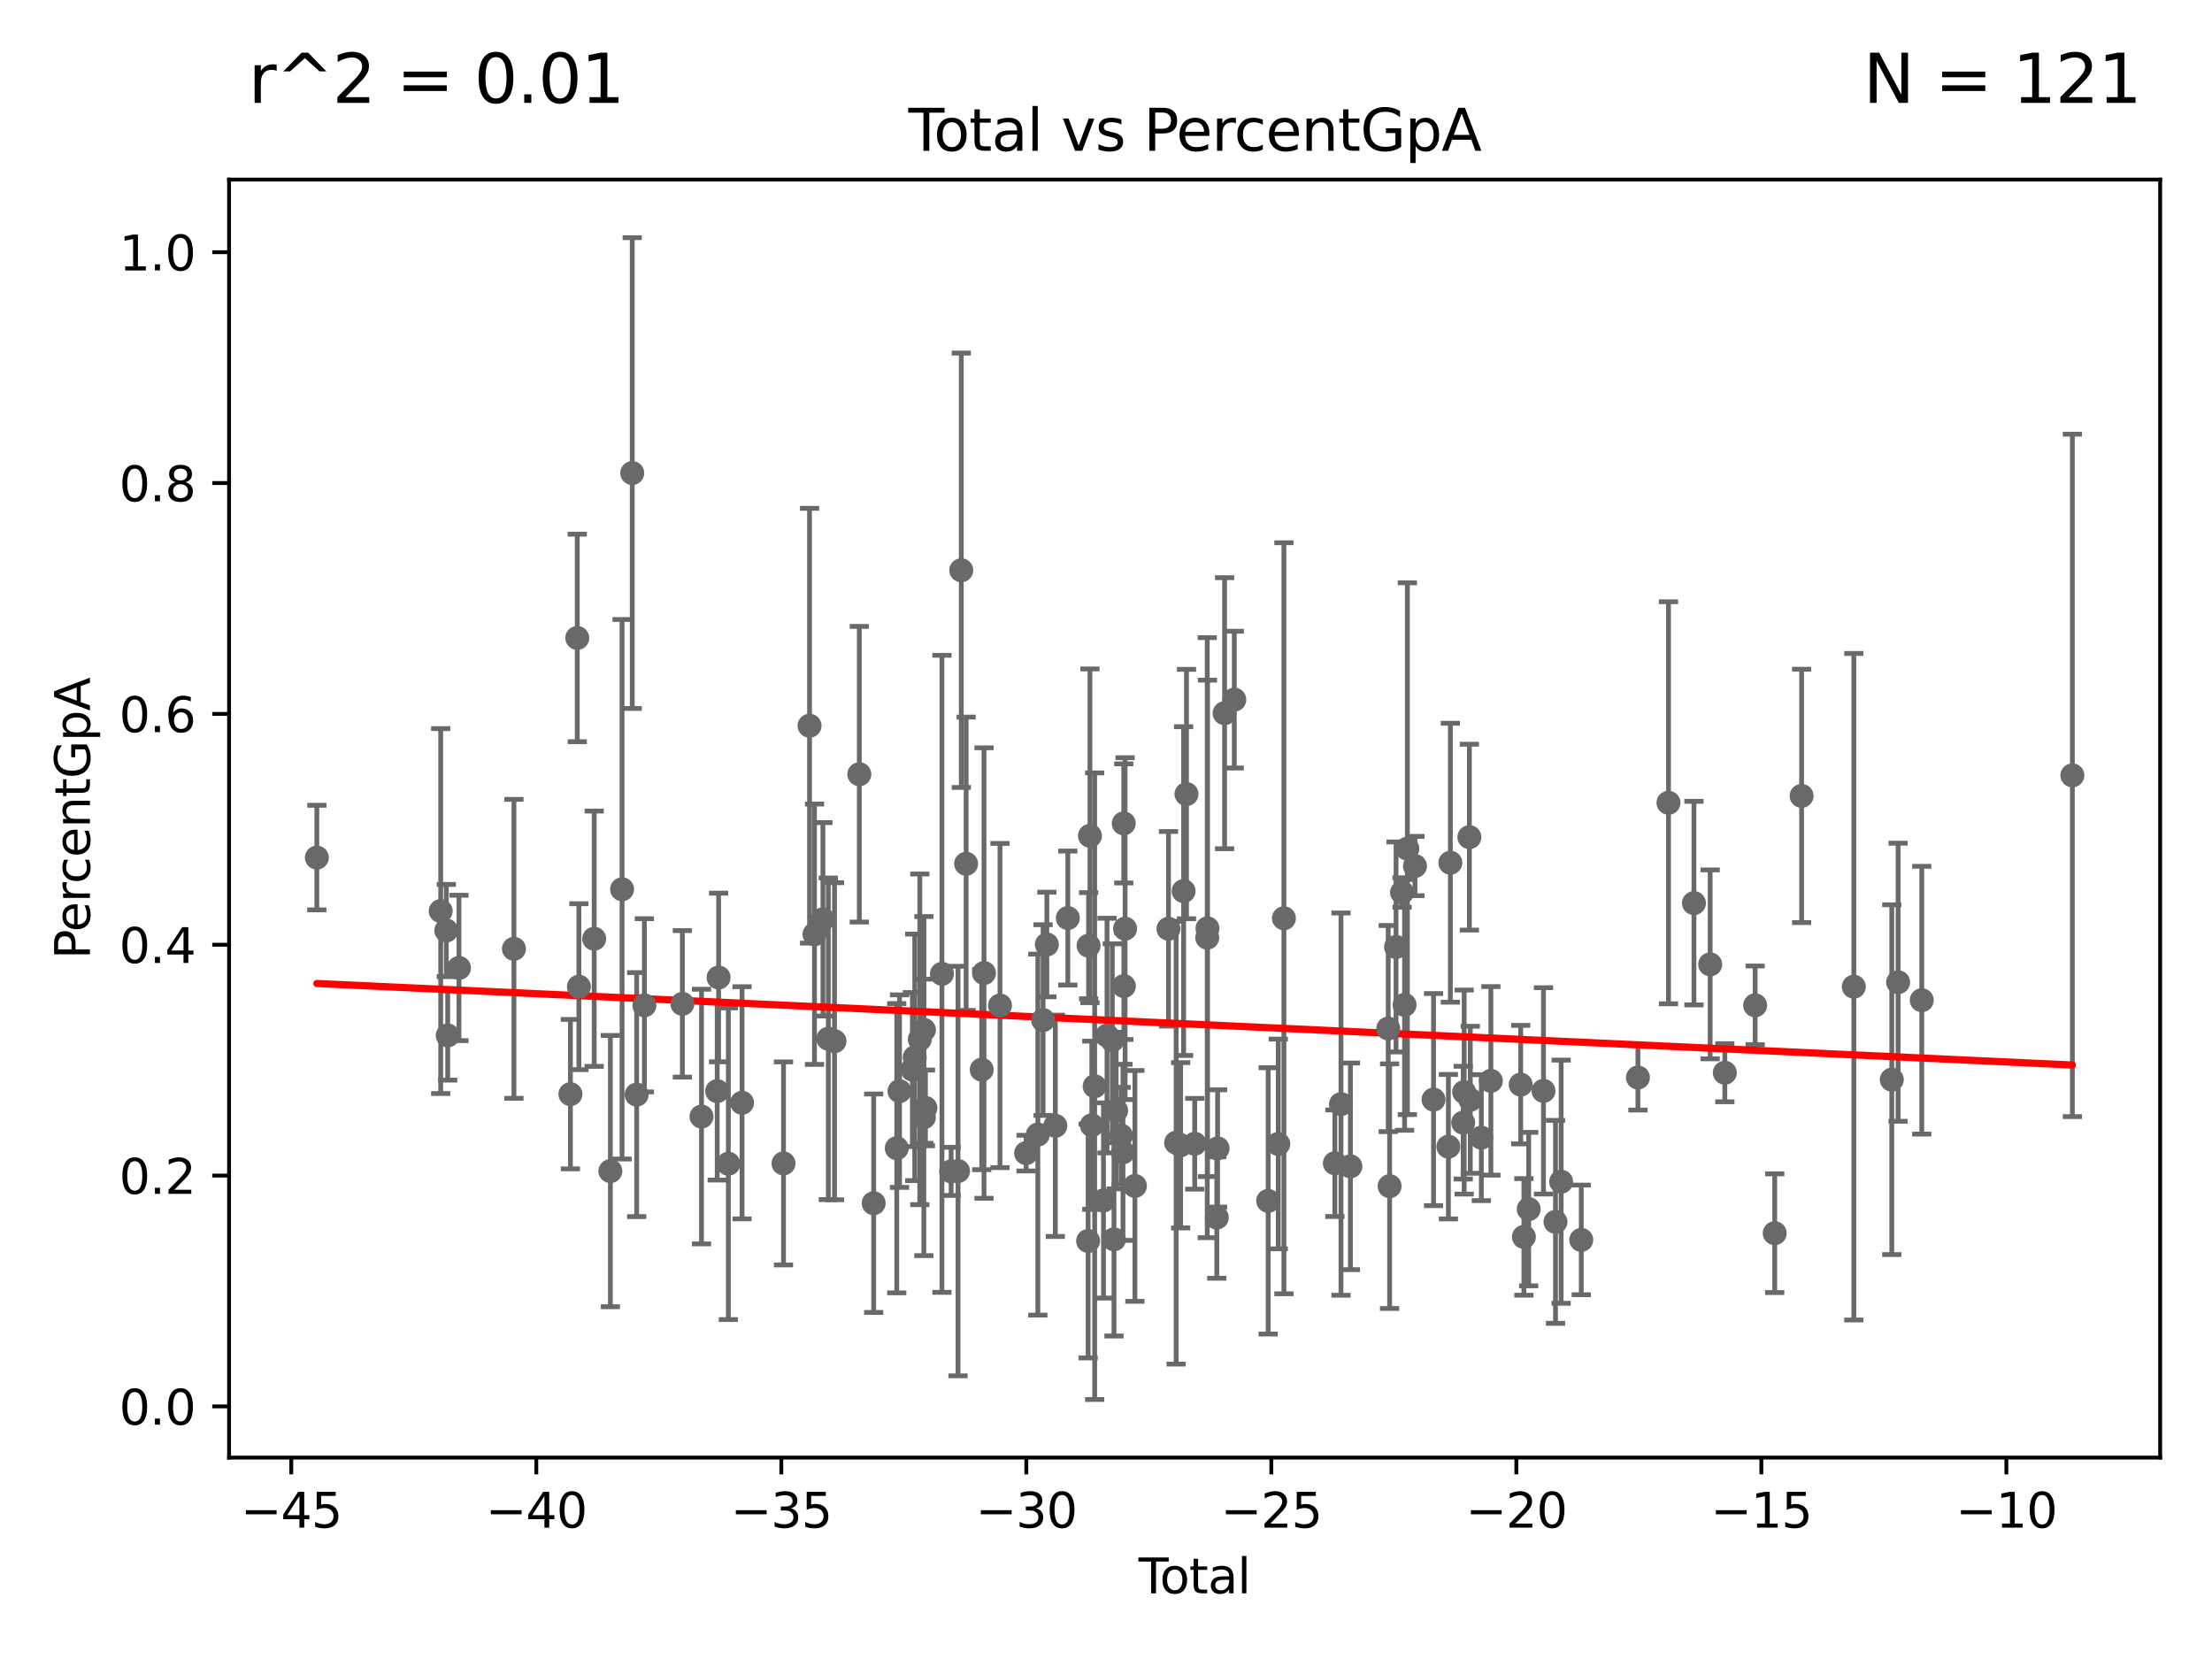 <?xml version="1.0" encoding="utf-8" standalone="no"?>
<!DOCTYPE svg PUBLIC "-//W3C//DTD SVG 1.1//EN"
  "http://www.w3.org/Graphics/SVG/1.1/DTD/svg11.dtd">
<svg xmlns:xlink="http://www.w3.org/1999/xlink" width="460.8pt" height="345.6pt" viewBox="0 0 460.8 345.6" xmlns="http://www.w3.org/2000/svg" version="1.1">
 <defs>
  <style type="text/css">*{stroke-linejoin: round; stroke-linecap: butt}</style>
 </defs>
 <g id="figure_1">
  <g id="patch_1">
   <path d="M 0 345.6 
L 460.8 345.6 
L 460.8 0 
L 0 0 
z
" style="fill: #ffffff"/>
  </g>
  <g id="axes_1">
   <g id="patch_2">
    <path d="M 47.72 303.64 
L 450 303.64 
L 450 37.411 
L 47.72 37.411 
z
" style="fill: #ffffff"/>
   </g>
   <g id="PathCollection_1">
    <defs>
     <path id="m1fb86d90ea" d="M 0 1.118 
C 0.297 1.118 0.581 1 0.791 0.791 
C 1 0.581 1.118 0.297 1.118 0 
C 1.118 -0.297 1 -0.581 0.791 -0.791 
C 0.581 -1 0.297 -1.118 0 -1.118 
C -0.297 -1.118 -0.581 -1 -0.791 -0.791 
C -1 -0.581 -1.118 -0.297 -1.118 0 
C -1.118 0.297 -1 0.581 -0.791 0.791 
C -0.581 1 -0.297 1.118 0 1.118 
z
" style="stroke: #696969"/>
    </defs>
    <g clip-path="url(#pb7f0f0c737)">
     <use xlink:href="#m1fb86d90ea" x="294.763" y="180.411" style="fill: #696969; stroke: #696969"/>
     <use xlink:href="#m1fb86d90ea" x="131.706" y="98.547" style="fill: #696969; stroke: #696969"/>
     <use xlink:href="#m1fb86d90ea" x="292.596" y="209.332" style="fill: #696969; stroke: #696969"/>
     <use xlink:href="#m1fb86d90ea" x="129.589" y="185.249" style="fill: #696969; stroke: #696969"/>
     <use xlink:href="#m1fb86d90ea" x="292.07" y="185.921" style="fill: #696969; stroke: #696969"/>
     <use xlink:href="#m1fb86d90ea" x="298.629" y="229.062" style="fill: #696969; stroke: #696969"/>
     <use xlink:href="#m1fb86d90ea" x="132.628" y="228.027" style="fill: #696969; stroke: #696969"/>
     <use xlink:href="#m1fb86d90ea" x="293.175" y="176.798" style="fill: #696969; stroke: #696969"/>
     <use xlink:href="#m1fb86d90ea" x="386.186" y="205.551" style="fill: #696969; stroke: #696969"/>
     <use xlink:href="#m1fb86d90ea" x="134.238" y="209.425" style="fill: #696969; stroke: #696969"/>
     <use xlink:href="#m1fb86d90ea" x="289.483" y="247.1" style="fill: #696969; stroke: #696969"/>
     <use xlink:href="#m1fb86d90ea" x="66.005" y="178.649" style="fill: #696969; stroke: #696969"/>
     <use xlink:href="#m1fb86d90ea" x="289.191" y="214.269" style="fill: #696969; stroke: #696969"/>
     <use xlink:href="#m1fb86d90ea" x="394.095" y="224.911" style="fill: #696969; stroke: #696969"/>
     <use xlink:href="#m1fb86d90ea" x="395.407" y="204.618" style="fill: #696969; stroke: #696969"/>
     <use xlink:href="#m1fb86d90ea" x="400.338" y="208.36" style="fill: #696969; stroke: #696969"/>
     <use xlink:href="#m1fb86d90ea" x="281.314" y="242.97" style="fill: #696969; stroke: #696969"/>
     <use xlink:href="#m1fb86d90ea" x="142.152" y="209.125" style="fill: #696969; stroke: #696969"/>
     <use xlink:href="#m1fb86d90ea" x="279.35" y="230.008" style="fill: #696969; stroke: #696969"/>
     <use xlink:href="#m1fb86d90ea" x="278.077" y="242.322" style="fill: #696969; stroke: #696969"/>
     <use xlink:href="#m1fb86d90ea" x="431.715" y="161.524" style="fill: #696969; stroke: #696969"/>
     <use xlink:href="#m1fb86d90ea" x="146.138" y="232.599" style="fill: #696969; stroke: #696969"/>
     <use xlink:href="#m1fb86d90ea" x="290.82" y="197.267" style="fill: #696969; stroke: #696969"/>
     <use xlink:href="#m1fb86d90ea" x="127.151" y="243.96" style="fill: #696969; stroke: #696969"/>
     <use xlink:href="#m1fb86d90ea" x="304.81" y="233.869" style="fill: #696969; stroke: #696969"/>
     <use xlink:href="#m1fb86d90ea" x="302.135" y="179.721" style="fill: #696969; stroke: #696969"/>
     <use xlink:href="#m1fb86d90ea" x="359.313" y="223.468" style="fill: #696969; stroke: #696969"/>
     <use xlink:href="#m1fb86d90ea" x="352.883" y="188.135" style="fill: #696969; stroke: #696969"/>
     <use xlink:href="#m1fb86d90ea" x="347.576" y="167.231" style="fill: #696969; stroke: #696969"/>
     <use xlink:href="#m1fb86d90ea" x="91.809" y="189.79" style="fill: #696969; stroke: #696969"/>
     <use xlink:href="#m1fb86d90ea" x="341.21" y="224.466" style="fill: #696969; stroke: #696969"/>
     <use xlink:href="#m1fb86d90ea" x="92.974" y="193.842" style="fill: #696969; stroke: #696969"/>
     <use xlink:href="#m1fb86d90ea" x="329.407" y="258.292" style="fill: #696969; stroke: #696969"/>
     <use xlink:href="#m1fb86d90ea" x="93.264" y="215.708" style="fill: #696969; stroke: #696969"/>
     <use xlink:href="#m1fb86d90ea" x="95.615" y="201.638" style="fill: #696969; stroke: #696969"/>
     <use xlink:href="#m1fb86d90ea" x="325.214" y="246.17" style="fill: #696969; stroke: #696969"/>
     <use xlink:href="#m1fb86d90ea" x="324.042" y="254.532" style="fill: #696969; stroke: #696969"/>
     <use xlink:href="#m1fb86d90ea" x="107.063" y="197.657" style="fill: #696969; stroke: #696969"/>
     <use xlink:href="#m1fb86d90ea" x="321.536" y="227.25" style="fill: #696969; stroke: #696969"/>
     <use xlink:href="#m1fb86d90ea" x="365.63" y="209.425" style="fill: #696969; stroke: #696969"/>
     <use xlink:href="#m1fb86d90ea" x="301.728" y="238.876" style="fill: #696969; stroke: #696969"/>
     <use xlink:href="#m1fb86d90ea" x="318.455" y="251.874" style="fill: #696969; stroke: #696969"/>
     <use xlink:href="#m1fb86d90ea" x="316.791" y="225.946" style="fill: #696969; stroke: #696969"/>
     <use xlink:href="#m1fb86d90ea" x="149.405" y="227.3" style="fill: #696969; stroke: #696969"/>
     <use xlink:href="#m1fb86d90ea" x="369.705" y="256.9" style="fill: #696969; stroke: #696969"/>
     <use xlink:href="#m1fb86d90ea" x="118.829" y="227.932" style="fill: #696969; stroke: #696969"/>
     <use xlink:href="#m1fb86d90ea" x="375.307" y="165.801" style="fill: #696969; stroke: #696969"/>
     <use xlink:href="#m1fb86d90ea" x="120.258" y="132.894" style="fill: #696969; stroke: #696969"/>
     <use xlink:href="#m1fb86d90ea" x="310.577" y="225.162" style="fill: #696969; stroke: #696969"/>
     <use xlink:href="#m1fb86d90ea" x="308.591" y="236.993" style="fill: #696969; stroke: #696969"/>
     <use xlink:href="#m1fb86d90ea" x="306.287" y="229.105" style="fill: #696969; stroke: #696969"/>
     <use xlink:href="#m1fb86d90ea" x="306.1" y="174.394" style="fill: #696969; stroke: #696969"/>
     <use xlink:href="#m1fb86d90ea" x="120.596" y="205.545" style="fill: #696969; stroke: #696969"/>
     <use xlink:href="#m1fb86d90ea" x="305.013" y="227.501" style="fill: #696969; stroke: #696969"/>
     <use xlink:href="#m1fb86d90ea" x="356.258" y="200.896" style="fill: #696969; stroke: #696969"/>
     <use xlink:href="#m1fb86d90ea" x="123.78" y="195.551" style="fill: #696969; stroke: #696969"/>
     <use xlink:href="#m1fb86d90ea" x="317.455" y="257.672" style="fill: #696969; stroke: #696969"/>
     <use xlink:href="#m1fb86d90ea" x="149.699" y="203.633" style="fill: #696969; stroke: #696969"/>
     <use xlink:href="#m1fb86d90ea" x="196.223" y="202.865" style="fill: #696969; stroke: #696969"/>
     <use xlink:href="#m1fb86d90ea" x="204.51" y="222.834" style="fill: #696969; stroke: #696969"/>
     <use xlink:href="#m1fb86d90ea" x="226.772" y="197.005" style="fill: #696969; stroke: #696969"/>
     <use xlink:href="#m1fb86d90ea" x="245.013" y="238.048" style="fill: #696969; stroke: #696969"/>
     <use xlink:href="#m1fb86d90ea" x="171.431" y="191.512" style="fill: #696969; stroke: #696969"/>
     <use xlink:href="#m1fb86d90ea" x="245.948" y="238.581" style="fill: #696969; stroke: #696969"/>
     <use xlink:href="#m1fb86d90ea" x="208.316" y="209.468" style="fill: #696969; stroke: #696969"/>
     <use xlink:href="#m1fb86d90ea" x="246.568" y="185.629" style="fill: #696969; stroke: #696969"/>
     <use xlink:href="#m1fb86d90ea" x="204.987" y="202.706" style="fill: #696969; stroke: #696969"/>
     <use xlink:href="#m1fb86d90ea" x="233.546" y="236.572" style="fill: #696969; stroke: #696969"/>
     <use xlink:href="#m1fb86d90ea" x="227.057" y="174.116" style="fill: #696969; stroke: #696969"/>
     <use xlink:href="#m1fb86d90ea" x="232.064" y="258.179" style="fill: #696969; stroke: #696969"/>
     <use xlink:href="#m1fb86d90ea" x="231.715" y="216.727" style="fill: #696969; stroke: #696969"/>
     <use xlink:href="#m1fb86d90ea" x="247.169" y="165.419" style="fill: #696969; stroke: #696969"/>
     <use xlink:href="#m1fb86d90ea" x="192.474" y="214.548" style="fill: #696969; stroke: #696969"/>
     <use xlink:href="#m1fb86d90ea" x="201.261" y="179.937" style="fill: #696969; stroke: #696969"/>
     <use xlink:href="#m1fb86d90ea" x="248.881" y="238.267" style="fill: #696969; stroke: #696969"/>
     <use xlink:href="#m1fb86d90ea" x="227.446" y="234.409" style="fill: #696969; stroke: #696969"/>
     <use xlink:href="#m1fb86d90ea" x="232.511" y="231.355" style="fill: #696969; stroke: #696969"/>
     <use xlink:href="#m1fb86d90ea" x="251.492" y="195.33" style="fill: #696969; stroke: #696969"/>
     <use xlink:href="#m1fb86d90ea" x="233.935" y="240.053" style="fill: #696969; stroke: #696969"/>
     <use xlink:href="#m1fb86d90ea" x="213.757" y="240.217" style="fill: #696969; stroke: #696969"/>
     <use xlink:href="#m1fb86d90ea" x="218.076" y="196.755" style="fill: #696969; stroke: #696969"/>
     <use xlink:href="#m1fb86d90ea" x="219.843" y="234.523" style="fill: #696969; stroke: #696969"/>
     <use xlink:href="#m1fb86d90ea" x="236.422" y="247.053" style="fill: #696969; stroke: #696969"/>
     <use xlink:href="#m1fb86d90ea" x="192.456" y="232.764" style="fill: #696969; stroke: #696969"/>
     <use xlink:href="#m1fb86d90ea" x="179.012" y="161.287" style="fill: #696969; stroke: #696969"/>
     <use xlink:href="#m1fb86d90ea" x="222.447" y="191.245" style="fill: #696969; stroke: #696969"/>
     <use xlink:href="#m1fb86d90ea" x="191.61" y="216.513" style="fill: #696969; stroke: #696969"/>
     <use xlink:href="#m1fb86d90ea" x="234.099" y="171.528" style="fill: #696969; stroke: #696969"/>
     <use xlink:href="#m1fb86d90ea" x="217.294" y="212.496" style="fill: #696969; stroke: #696969"/>
     <use xlink:href="#m1fb86d90ea" x="234.376" y="193.454" style="fill: #696969; stroke: #696969"/>
     <use xlink:href="#m1fb86d90ea" x="243.414" y="193.485" style="fill: #696969; stroke: #696969"/>
     <use xlink:href="#m1fb86d90ea" x="190.558" y="220.265" style="fill: #696969; stroke: #696969"/>
     <use xlink:href="#m1fb86d90ea" x="173.843" y="216.905" style="fill: #696969; stroke: #696969"/>
     <use xlink:href="#m1fb86d90ea" x="234.118" y="205.424" style="fill: #696969; stroke: #696969"/>
     <use xlink:href="#m1fb86d90ea" x="226.675" y="258.522" style="fill: #696969; stroke: #696969"/>
     <use xlink:href="#m1fb86d90ea" x="172.552" y="216.394" style="fill: #696969; stroke: #696969"/>
     <use xlink:href="#m1fb86d90ea" x="216.202" y="236.351" style="fill: #696969; stroke: #696969"/>
     <use xlink:href="#m1fb86d90ea" x="251.537" y="193.394" style="fill: #696969; stroke: #696969"/>
     <use xlink:href="#m1fb86d90ea" x="182.002" y="250.649" style="fill: #696969; stroke: #696969"/>
     <use xlink:href="#m1fb86d90ea" x="154.581" y="229.729" style="fill: #696969; stroke: #696969"/>
     <use xlink:href="#m1fb86d90ea" x="186.81" y="239.19" style="fill: #696969; stroke: #696969"/>
     <use xlink:href="#m1fb86d90ea" x="228.039" y="226.279" style="fill: #696969; stroke: #696969"/>
     <use xlink:href="#m1fb86d90ea" x="190.066" y="222.802" style="fill: #696969; stroke: #696969"/>
     <use xlink:href="#m1fb86d90ea" x="264.182" y="250.165" style="fill: #696969; stroke: #696969"/>
     <use xlink:href="#m1fb86d90ea" x="267.464" y="191.294" style="fill: #696969; stroke: #696969"/>
     <use xlink:href="#m1fb86d90ea" x="199.576" y="243.953" style="fill: #696969; stroke: #696969"/>
     <use xlink:href="#m1fb86d90ea" x="151.728" y="242.429" style="fill: #696969; stroke: #696969"/>
     <use xlink:href="#m1fb86d90ea" x="163.22" y="242.363" style="fill: #696969; stroke: #696969"/>
     <use xlink:href="#m1fb86d90ea" x="266.286" y="238.307" style="fill: #696969; stroke: #696969"/>
     <use xlink:href="#m1fb86d90ea" x="200.252" y="118.8" style="fill: #696969; stroke: #696969"/>
     <use xlink:href="#m1fb86d90ea" x="168.642" y="151.18" style="fill: #696969; stroke: #696969"/>
     <use xlink:href="#m1fb86d90ea" x="187.387" y="227.303" style="fill: #696969; stroke: #696969"/>
     <use xlink:href="#m1fb86d90ea" x="255.107" y="148.574" style="fill: #696969; stroke: #696969"/>
     <use xlink:href="#m1fb86d90ea" x="169.671" y="194.616" style="fill: #696969; stroke: #696969"/>
     <use xlink:href="#m1fb86d90ea" x="192.784" y="230.801" style="fill: #696969; stroke: #696969"/>
     <use xlink:href="#m1fb86d90ea" x="257.125" y="145.745" style="fill: #696969; stroke: #696969"/>
     <use xlink:href="#m1fb86d90ea" x="253.48" y="253.633" style="fill: #696969; stroke: #696969"/>
     <use xlink:href="#m1fb86d90ea" x="229.872" y="250.075" style="fill: #696969; stroke: #696969"/>
     <use xlink:href="#m1fb86d90ea" x="230.613" y="215.731" style="fill: #696969; stroke: #696969"/>
     <use xlink:href="#m1fb86d90ea" x="253.647" y="239.236" style="fill: #696969; stroke: #696969"/>
     <use xlink:href="#m1fb86d90ea" x="198.138" y="244.018" style="fill: #696969; stroke: #696969"/>
    </g>
   </g>
   <g id="matplotlib.axis_1">
    <g id="xtick_1">
     <g id="line2d_1">
      <defs>
       <path id="mc29808ec9f" d="M 0 0 
L 0 3.5 
" style="stroke: #000000; stroke-width: 0.8"/>
      </defs>
      <g>
       <use xlink:href="#mc29808ec9f" x="60.679" y="303.64" style="stroke: #000000; stroke-width: 0.8"/>
      </g>
     </g>
     <g id="text_1">
      <!-- −45 -->
      <g transform="translate(50.126 318.238)scale(0.1 -0.1)">
       <defs>
        <path id="DejaVuSans-2212" d="M 678 2272 
L 4684 2272 
L 4684 1741 
L 678 1741 
L 678 2272 
z
" transform="scale(0.016)"/>
        <path id="DejaVuSans-34" d="M 2419 4116 
L 825 1625 
L 2419 1625 
L 2419 4116 
z
M 2253 4666 
L 3047 4666 
L 3047 1625 
L 3713 1625 
L 3713 1100 
L 3047 1100 
L 3047 0 
L 2419 0 
L 2419 1100 
L 313 1100 
L 313 1709 
L 2253 4666 
z
" transform="scale(0.016)"/>
        <path id="DejaVuSans-35" d="M 691 4666 
L 3169 4666 
L 3169 4134 
L 1269 4134 
L 1269 2991 
Q 1406 3038 1543 3061 
Q 1681 3084 1819 3084 
Q 2600 3084 3056 2656 
Q 3513 2228 3513 1497 
Q 3513 744 3044 326 
Q 2575 -91 1722 -91 
Q 1428 -91 1123 -41 
Q 819 9 494 109 
L 494 744 
Q 775 591 1075 516 
Q 1375 441 1709 441 
Q 2250 441 2565 725 
Q 2881 1009 2881 1497 
Q 2881 1984 2565 2268 
Q 2250 2553 1709 2553 
Q 1456 2553 1204 2497 
Q 953 2441 691 2322 
L 691 4666 
z
" transform="scale(0.016)"/>
       </defs>
       <use xlink:href="#DejaVuSans-2212"/>
       <use xlink:href="#DejaVuSans-34" x="83.789"/>
       <use xlink:href="#DejaVuSans-35" x="147.412"/>
      </g>
     </g>
    </g>
    <g id="xtick_2">
     <g id="line2d_2">
      <g>
       <use xlink:href="#mc29808ec9f" x="111.72" y="303.64" style="stroke: #000000; stroke-width: 0.8"/>
      </g>
     </g>
     <g id="text_2">
      <!-- −40 -->
      <g transform="translate(101.167 318.238)scale(0.1 -0.1)">
       <defs>
        <path id="DejaVuSans-30" d="M 2034 4250 
Q 1547 4250 1301 3770 
Q 1056 3291 1056 2328 
Q 1056 1369 1301 889 
Q 1547 409 2034 409 
Q 2525 409 2770 889 
Q 3016 1369 3016 2328 
Q 3016 3291 2770 3770 
Q 2525 4250 2034 4250 
z
M 2034 4750 
Q 2819 4750 3233 4129 
Q 3647 3509 3647 2328 
Q 3647 1150 3233 529 
Q 2819 -91 2034 -91 
Q 1250 -91 836 529 
Q 422 1150 422 2328 
Q 422 3509 836 4129 
Q 1250 4750 2034 4750 
z
" transform="scale(0.016)"/>
       </defs>
       <use xlink:href="#DejaVuSans-2212"/>
       <use xlink:href="#DejaVuSans-34" x="83.789"/>
       <use xlink:href="#DejaVuSans-30" x="147.412"/>
      </g>
     </g>
    </g>
    <g id="xtick_3">
     <g id="line2d_3">
      <g>
       <use xlink:href="#mc29808ec9f" x="162.76" y="303.64" style="stroke: #000000; stroke-width: 0.8"/>
      </g>
     </g>
     <g id="text_3">
      <!-- −35 -->
      <g transform="translate(152.208 318.238)scale(0.1 -0.1)">
       <defs>
        <path id="DejaVuSans-33" d="M 2597 2516 
Q 3050 2419 3304 2112 
Q 3559 1806 3559 1356 
Q 3559 666 3084 287 
Q 2609 -91 1734 -91 
Q 1441 -91 1130 -33 
Q 819 25 488 141 
L 488 750 
Q 750 597 1062 519 
Q 1375 441 1716 441 
Q 2309 441 2620 675 
Q 2931 909 2931 1356 
Q 2931 1769 2642 2001 
Q 2353 2234 1838 2234 
L 1294 2234 
L 1294 2753 
L 1863 2753 
Q 2328 2753 2575 2939 
Q 2822 3125 2822 3475 
Q 2822 3834 2567 4026 
Q 2313 4219 1838 4219 
Q 1578 4219 1281 4162 
Q 984 4106 628 3988 
L 628 4550 
Q 988 4650 1302 4700 
Q 1616 4750 1894 4750 
Q 2613 4750 3031 4423 
Q 3450 4097 3450 3541 
Q 3450 3153 3228 2886 
Q 3006 2619 2597 2516 
z
" transform="scale(0.016)"/>
       </defs>
       <use xlink:href="#DejaVuSans-2212"/>
       <use xlink:href="#DejaVuSans-33" x="83.789"/>
       <use xlink:href="#DejaVuSans-35" x="147.412"/>
      </g>
     </g>
    </g>
    <g id="xtick_4">
     <g id="line2d_4">
      <g>
       <use xlink:href="#mc29808ec9f" x="213.801" y="303.64" style="stroke: #000000; stroke-width: 0.8"/>
      </g>
     </g>
     <g id="text_4">
      <!-- −30 -->
      <g transform="translate(203.249 318.238)scale(0.1 -0.1)">
       <use xlink:href="#DejaVuSans-2212"/>
       <use xlink:href="#DejaVuSans-33" x="83.789"/>
       <use xlink:href="#DejaVuSans-30" x="147.412"/>
      </g>
     </g>
    </g>
    <g id="xtick_5">
     <g id="line2d_5">
      <g>
       <use xlink:href="#mc29808ec9f" x="264.842" y="303.64" style="stroke: #000000; stroke-width: 0.8"/>
      </g>
     </g>
     <g id="text_5">
      <!-- −25 -->
      <g transform="translate(254.29 318.238)scale(0.1 -0.1)">
       <defs>
        <path id="DejaVuSans-32" d="M 1228 531 
L 3431 531 
L 3431 0 
L 469 0 
L 469 531 
Q 828 903 1448 1529 
Q 2069 2156 2228 2338 
Q 2531 2678 2651 2914 
Q 2772 3150 2772 3378 
Q 2772 3750 2511 3984 
Q 2250 4219 1831 4219 
Q 1534 4219 1204 4116 
Q 875 4013 500 3803 
L 500 4441 
Q 881 4594 1212 4672 
Q 1544 4750 1819 4750 
Q 2544 4750 2975 4387 
Q 3406 4025 3406 3419 
Q 3406 3131 3298 2873 
Q 3191 2616 2906 2266 
Q 2828 2175 2409 1742 
Q 1991 1309 1228 531 
z
" transform="scale(0.016)"/>
       </defs>
       <use xlink:href="#DejaVuSans-2212"/>
       <use xlink:href="#DejaVuSans-32" x="83.789"/>
       <use xlink:href="#DejaVuSans-35" x="147.412"/>
      </g>
     </g>
    </g>
    <g id="xtick_6">
     <g id="line2d_6">
      <g>
       <use xlink:href="#mc29808ec9f" x="315.883" y="303.64" style="stroke: #000000; stroke-width: 0.8"/>
      </g>
     </g>
     <g id="text_6">
      <!-- −20 -->
      <g transform="translate(305.33 318.238)scale(0.1 -0.1)">
       <use xlink:href="#DejaVuSans-2212"/>
       <use xlink:href="#DejaVuSans-32" x="83.789"/>
       <use xlink:href="#DejaVuSans-30" x="147.412"/>
      </g>
     </g>
    </g>
    <g id="xtick_7">
     <g id="line2d_7">
      <g>
       <use xlink:href="#mc29808ec9f" x="366.923" y="303.64" style="stroke: #000000; stroke-width: 0.8"/>
      </g>
     </g>
     <g id="text_7">
      <!-- −15 -->
      <g transform="translate(356.371 318.238)scale(0.1 -0.1)">
       <defs>
        <path id="DejaVuSans-31" d="M 794 531 
L 1825 531 
L 1825 4091 
L 703 3866 
L 703 4441 
L 1819 4666 
L 2450 4666 
L 2450 531 
L 3481 531 
L 3481 0 
L 794 0 
L 794 531 
z
" transform="scale(0.016)"/>
       </defs>
       <use xlink:href="#DejaVuSans-2212"/>
       <use xlink:href="#DejaVuSans-31" x="83.789"/>
       <use xlink:href="#DejaVuSans-35" x="147.412"/>
      </g>
     </g>
    </g>
    <g id="xtick_8">
     <g id="line2d_8">
      <g>
       <use xlink:href="#mc29808ec9f" x="417.964" y="303.64" style="stroke: #000000; stroke-width: 0.8"/>
      </g>
     </g>
     <g id="text_8">
      <!-- −10 -->
      <g transform="translate(407.412 318.238)scale(0.1 -0.1)">
       <use xlink:href="#DejaVuSans-2212"/>
       <use xlink:href="#DejaVuSans-31" x="83.789"/>
       <use xlink:href="#DejaVuSans-30" x="147.412"/>
      </g>
     </g>
    </g>
    <g id="text_9">
     <!-- Total -->
     <g transform="translate(237.183 331.917)scale(0.1 -0.1)">
      <defs>
       <path id="DejaVuSans-54" d="M -19 4666 
L 3928 4666 
L 3928 4134 
L 2272 4134 
L 2272 0 
L 1638 0 
L 1638 4134 
L -19 4134 
L -19 4666 
z
" transform="scale(0.016)"/>
       <path id="DejaVuSans-6f" d="M 1959 3097 
Q 1497 3097 1228 2736 
Q 959 2375 959 1747 
Q 959 1119 1226 758 
Q 1494 397 1959 397 
Q 2419 397 2687 759 
Q 2956 1122 2956 1747 
Q 2956 2369 2687 2733 
Q 2419 3097 1959 3097 
z
M 1959 3584 
Q 2709 3584 3137 3096 
Q 3566 2609 3566 1747 
Q 3566 888 3137 398 
Q 2709 -91 1959 -91 
Q 1206 -91 779 398 
Q 353 888 353 1747 
Q 353 2609 779 3096 
Q 1206 3584 1959 3584 
z
" transform="scale(0.016)"/>
       <path id="DejaVuSans-74" d="M 1172 4494 
L 1172 3500 
L 2356 3500 
L 2356 3053 
L 1172 3053 
L 1172 1153 
Q 1172 725 1289 603 
Q 1406 481 1766 481 
L 2356 481 
L 2356 0 
L 1766 0 
Q 1100 0 847 248 
Q 594 497 594 1153 
L 594 3053 
L 172 3053 
L 172 3500 
L 594 3500 
L 594 4494 
L 1172 4494 
z
" transform="scale(0.016)"/>
       <path id="DejaVuSans-61" d="M 2194 1759 
Q 1497 1759 1228 1600 
Q 959 1441 959 1056 
Q 959 750 1161 570 
Q 1363 391 1709 391 
Q 2188 391 2477 730 
Q 2766 1069 2766 1631 
L 2766 1759 
L 2194 1759 
z
M 3341 1997 
L 3341 0 
L 2766 0 
L 2766 531 
Q 2569 213 2275 61 
Q 1981 -91 1556 -91 
Q 1019 -91 701 211 
Q 384 513 384 1019 
Q 384 1609 779 1909 
Q 1175 2209 1959 2209 
L 2766 2209 
L 2766 2266 
Q 2766 2663 2505 2880 
Q 2244 3097 1772 3097 
Q 1472 3097 1187 3025 
Q 903 2953 641 2809 
L 641 3341 
Q 956 3463 1253 3523 
Q 1550 3584 1831 3584 
Q 2591 3584 2966 3190 
Q 3341 2797 3341 1997 
z
" transform="scale(0.016)"/>
       <path id="DejaVuSans-6c" d="M 603 4863 
L 1178 4863 
L 1178 0 
L 603 0 
L 603 4863 
z
" transform="scale(0.016)"/>
      </defs>
      <use xlink:href="#DejaVuSans-54"/>
      <use xlink:href="#DejaVuSans-6f" x="44.084"/>
      <use xlink:href="#DejaVuSans-74" x="105.266"/>
      <use xlink:href="#DejaVuSans-61" x="144.475"/>
      <use xlink:href="#DejaVuSans-6c" x="205.754"/>
     </g>
    </g>
   </g>
   <g id="matplotlib.axis_2">
    <g id="ytick_1">
     <g id="line2d_9">
      <defs>
       <path id="m0e61f7762c" d="M 0 0 
L -3.5 0 
" style="stroke: #000000; stroke-width: 0.8"/>
      </defs>
      <g>
       <use xlink:href="#m0e61f7762c" x="47.72" y="292.982" style="stroke: #000000; stroke-width: 0.8"/>
      </g>
     </g>
     <g id="text_10">
      <!-- 0.0 -->
      <g transform="translate(24.817 296.782)scale(0.1 -0.1)">
       <defs>
        <path id="DejaVuSans-2e" d="M 684 794 
L 1344 794 
L 1344 0 
L 684 0 
L 684 794 
z
" transform="scale(0.016)"/>
       </defs>
       <use xlink:href="#DejaVuSans-30"/>
       <use xlink:href="#DejaVuSans-2e" x="63.623"/>
       <use xlink:href="#DejaVuSans-30" x="95.41"/>
      </g>
     </g>
    </g>
    <g id="ytick_2">
     <g id="line2d_10">
      <g>
       <use xlink:href="#m0e61f7762c" x="47.72" y="244.893" style="stroke: #000000; stroke-width: 0.8"/>
      </g>
     </g>
     <g id="text_11">
      <!-- 0.2 -->
      <g transform="translate(24.817 248.693)scale(0.1 -0.1)">
       <use xlink:href="#DejaVuSans-30"/>
       <use xlink:href="#DejaVuSans-2e" x="63.623"/>
       <use xlink:href="#DejaVuSans-32" x="95.41"/>
      </g>
     </g>
    </g>
    <g id="ytick_3">
     <g id="line2d_11">
      <g>
       <use xlink:href="#m0e61f7762c" x="47.72" y="196.805" style="stroke: #000000; stroke-width: 0.8"/>
      </g>
     </g>
     <g id="text_12">
      <!-- 0.4 -->
      <g transform="translate(24.817 200.604)scale(0.1 -0.1)">
       <use xlink:href="#DejaVuSans-30"/>
       <use xlink:href="#DejaVuSans-2e" x="63.623"/>
       <use xlink:href="#DejaVuSans-34" x="95.41"/>
      </g>
     </g>
    </g>
    <g id="ytick_4">
     <g id="line2d_12">
      <g>
       <use xlink:href="#m0e61f7762c" x="47.72" y="148.716" style="stroke: #000000; stroke-width: 0.8"/>
      </g>
     </g>
     <g id="text_13">
      <!-- 0.6 -->
      <g transform="translate(24.817 152.515)scale(0.1 -0.1)">
       <defs>
        <path id="DejaVuSans-36" d="M 2113 2584 
Q 1688 2584 1439 2293 
Q 1191 2003 1191 1497 
Q 1191 994 1439 701 
Q 1688 409 2113 409 
Q 2538 409 2786 701 
Q 3034 994 3034 1497 
Q 3034 2003 2786 2293 
Q 2538 2584 2113 2584 
z
M 3366 4563 
L 3366 3988 
Q 3128 4100 2886 4159 
Q 2644 4219 2406 4219 
Q 1781 4219 1451 3797 
Q 1122 3375 1075 2522 
Q 1259 2794 1537 2939 
Q 1816 3084 2150 3084 
Q 2853 3084 3261 2657 
Q 3669 2231 3669 1497 
Q 3669 778 3244 343 
Q 2819 -91 2113 -91 
Q 1303 -91 875 529 
Q 447 1150 447 2328 
Q 447 3434 972 4092 
Q 1497 4750 2381 4750 
Q 2619 4750 2861 4703 
Q 3103 4656 3366 4563 
z
" transform="scale(0.016)"/>
       </defs>
       <use xlink:href="#DejaVuSans-30"/>
       <use xlink:href="#DejaVuSans-2e" x="63.623"/>
       <use xlink:href="#DejaVuSans-36" x="95.41"/>
      </g>
     </g>
    </g>
    <g id="ytick_5">
     <g id="line2d_13">
      <g>
       <use xlink:href="#m0e61f7762c" x="47.72" y="100.627" style="stroke: #000000; stroke-width: 0.8"/>
      </g>
     </g>
     <g id="text_14">
      <!-- 0.8 -->
      <g transform="translate(24.817 104.426)scale(0.1 -0.1)">
       <defs>
        <path id="DejaVuSans-38" d="M 2034 2216 
Q 1584 2216 1326 1975 
Q 1069 1734 1069 1313 
Q 1069 891 1326 650 
Q 1584 409 2034 409 
Q 2484 409 2743 651 
Q 3003 894 3003 1313 
Q 3003 1734 2745 1975 
Q 2488 2216 2034 2216 
z
M 1403 2484 
Q 997 2584 770 2862 
Q 544 3141 544 3541 
Q 544 4100 942 4425 
Q 1341 4750 2034 4750 
Q 2731 4750 3128 4425 
Q 3525 4100 3525 3541 
Q 3525 3141 3298 2862 
Q 3072 2584 2669 2484 
Q 3125 2378 3379 2068 
Q 3634 1759 3634 1313 
Q 3634 634 3220 271 
Q 2806 -91 2034 -91 
Q 1263 -91 848 271 
Q 434 634 434 1313 
Q 434 1759 690 2068 
Q 947 2378 1403 2484 
z
M 1172 3481 
Q 1172 3119 1398 2916 
Q 1625 2713 2034 2713 
Q 2441 2713 2670 2916 
Q 2900 3119 2900 3481 
Q 2900 3844 2670 4047 
Q 2441 4250 2034 4250 
Q 1625 4250 1398 4047 
Q 1172 3844 1172 3481 
z
" transform="scale(0.016)"/>
       </defs>
       <use xlink:href="#DejaVuSans-30"/>
       <use xlink:href="#DejaVuSans-2e" x="63.623"/>
       <use xlink:href="#DejaVuSans-38" x="95.41"/>
      </g>
     </g>
    </g>
    <g id="ytick_6">
     <g id="line2d_14">
      <g>
       <use xlink:href="#m0e61f7762c" x="47.72" y="52.538" style="stroke: #000000; stroke-width: 0.8"/>
      </g>
     </g>
     <g id="text_15">
      <!-- 1.0 -->
      <g transform="translate(24.817 56.337)scale(0.1 -0.1)">
       <use xlink:href="#DejaVuSans-31"/>
       <use xlink:href="#DejaVuSans-2e" x="63.623"/>
       <use xlink:href="#DejaVuSans-30" x="95.41"/>
      </g>
     </g>
    </g>
    <g id="text_16">
     <!-- PercentGpA -->
     <g transform="translate(18.737 199.802)rotate(-90)scale(0.1 -0.1)">
      <defs>
       <path id="DejaVuSans-50" d="M 1259 4147 
L 1259 2394 
L 2053 2394 
Q 2494 2394 2734 2622 
Q 2975 2850 2975 3272 
Q 2975 3691 2734 3919 
Q 2494 4147 2053 4147 
L 1259 4147 
z
M 628 4666 
L 2053 4666 
Q 2838 4666 3239 4311 
Q 3641 3956 3641 3272 
Q 3641 2581 3239 2228 
Q 2838 1875 2053 1875 
L 1259 1875 
L 1259 0 
L 628 0 
L 628 4666 
z
" transform="scale(0.016)"/>
       <path id="DejaVuSans-65" d="M 3597 1894 
L 3597 1613 
L 953 1613 
Q 991 1019 1311 708 
Q 1631 397 2203 397 
Q 2534 397 2845 478 
Q 3156 559 3463 722 
L 3463 178 
Q 3153 47 2828 -22 
Q 2503 -91 2169 -91 
Q 1331 -91 842 396 
Q 353 884 353 1716 
Q 353 2575 817 3079 
Q 1281 3584 2069 3584 
Q 2775 3584 3186 3129 
Q 3597 2675 3597 1894 
z
M 3022 2063 
Q 3016 2534 2758 2815 
Q 2500 3097 2075 3097 
Q 1594 3097 1305 2825 
Q 1016 2553 972 2059 
L 3022 2063 
z
" transform="scale(0.016)"/>
       <path id="DejaVuSans-72" d="M 2631 2963 
Q 2534 3019 2420 3045 
Q 2306 3072 2169 3072 
Q 1681 3072 1420 2755 
Q 1159 2438 1159 1844 
L 1159 0 
L 581 0 
L 581 3500 
L 1159 3500 
L 1159 2956 
Q 1341 3275 1631 3429 
Q 1922 3584 2338 3584 
Q 2397 3584 2469 3576 
Q 2541 3569 2628 3553 
L 2631 2963 
z
" transform="scale(0.016)"/>
       <path id="DejaVuSans-63" d="M 3122 3366 
L 3122 2828 
Q 2878 2963 2633 3030 
Q 2388 3097 2138 3097 
Q 1578 3097 1268 2742 
Q 959 2388 959 1747 
Q 959 1106 1268 751 
Q 1578 397 2138 397 
Q 2388 397 2633 464 
Q 2878 531 3122 666 
L 3122 134 
Q 2881 22 2623 -34 
Q 2366 -91 2075 -91 
Q 1284 -91 818 406 
Q 353 903 353 1747 
Q 353 2603 823 3093 
Q 1294 3584 2113 3584 
Q 2378 3584 2631 3529 
Q 2884 3475 3122 3366 
z
" transform="scale(0.016)"/>
       <path id="DejaVuSans-6e" d="M 3513 2113 
L 3513 0 
L 2938 0 
L 2938 2094 
Q 2938 2591 2744 2837 
Q 2550 3084 2163 3084 
Q 1697 3084 1428 2787 
Q 1159 2491 1159 1978 
L 1159 0 
L 581 0 
L 581 3500 
L 1159 3500 
L 1159 2956 
Q 1366 3272 1645 3428 
Q 1925 3584 2291 3584 
Q 2894 3584 3203 3211 
Q 3513 2838 3513 2113 
z
" transform="scale(0.016)"/>
       <path id="DejaVuSans-47" d="M 3809 666 
L 3809 1919 
L 2778 1919 
L 2778 2438 
L 4434 2438 
L 4434 434 
Q 4069 175 3628 42 
Q 3188 -91 2688 -91 
Q 1594 -91 976 548 
Q 359 1188 359 2328 
Q 359 3472 976 4111 
Q 1594 4750 2688 4750 
Q 3144 4750 3555 4637 
Q 3966 4525 4313 4306 
L 4313 3634 
Q 3963 3931 3569 4081 
Q 3175 4231 2741 4231 
Q 1884 4231 1454 3753 
Q 1025 3275 1025 2328 
Q 1025 1384 1454 906 
Q 1884 428 2741 428 
Q 3075 428 3337 486 
Q 3600 544 3809 666 
z
" transform="scale(0.016)"/>
       <path id="DejaVuSans-70" d="M 1159 525 
L 1159 -1331 
L 581 -1331 
L 581 3500 
L 1159 3500 
L 1159 2969 
Q 1341 3281 1617 3432 
Q 1894 3584 2278 3584 
Q 2916 3584 3314 3078 
Q 3713 2572 3713 1747 
Q 3713 922 3314 415 
Q 2916 -91 2278 -91 
Q 1894 -91 1617 61 
Q 1341 213 1159 525 
z
M 3116 1747 
Q 3116 2381 2855 2742 
Q 2594 3103 2138 3103 
Q 1681 3103 1420 2742 
Q 1159 2381 1159 1747 
Q 1159 1113 1420 752 
Q 1681 391 2138 391 
Q 2594 391 2855 752 
Q 3116 1113 3116 1747 
z
" transform="scale(0.016)"/>
       <path id="DejaVuSans-41" d="M 2188 4044 
L 1331 1722 
L 3047 1722 
L 2188 4044 
z
M 1831 4666 
L 2547 4666 
L 4325 0 
L 3669 0 
L 3244 1197 
L 1141 1197 
L 716 0 
L 50 0 
L 1831 4666 
z
" transform="scale(0.016)"/>
      </defs>
      <use xlink:href="#DejaVuSans-50"/>
      <use xlink:href="#DejaVuSans-65" x="56.678"/>
      <use xlink:href="#DejaVuSans-72" x="118.201"/>
      <use xlink:href="#DejaVuSans-63" x="157.064"/>
      <use xlink:href="#DejaVuSans-65" x="212.045"/>
      <use xlink:href="#DejaVuSans-6e" x="273.568"/>
      <use xlink:href="#DejaVuSans-74" x="336.947"/>
      <use xlink:href="#DejaVuSans-47" x="376.156"/>
      <use xlink:href="#DejaVuSans-70" x="453.646"/>
      <use xlink:href="#DejaVuSans-41" x="517.123"/>
     </g>
    </g>
   </g>
   <g id="LineCollection_1">
    <path d="M 294.763 186.591 
L 294.763 174.232 
" clip-path="url(#pb7f0f0c737)" style="fill: none; stroke: #696969"/>
    <path d="M 131.706 147.581 
L 131.706 49.513 
" clip-path="url(#pb7f0f0c737)" style="fill: none; stroke: #696969"/>
    <path d="M 292.596 235.46 
L 292.596 183.203 
" clip-path="url(#pb7f0f0c737)" style="fill: none; stroke: #696969"/>
    <path d="M 129.589 241.442 
L 129.589 129.056 
" clip-path="url(#pb7f0f0c737)" style="fill: none; stroke: #696969"/>
    <path d="M 292.07 188.993 
L 292.07 182.849 
" clip-path="url(#pb7f0f0c737)" style="fill: none; stroke: #696969"/>
    <path d="M 298.629 251.154 
L 298.629 206.97 
" clip-path="url(#pb7f0f0c737)" style="fill: none; stroke: #696969"/>
    <path d="M 132.628 253.441 
L 132.628 202.614 
" clip-path="url(#pb7f0f0c737)" style="fill: none; stroke: #696969"/>
    <path d="M 293.175 232.181 
L 293.175 121.415 
" clip-path="url(#pb7f0f0c737)" style="fill: none; stroke: #696969"/>
    <path d="M 386.186 274.976 
L 386.186 136.126 
" clip-path="url(#pb7f0f0c737)" style="fill: none; stroke: #696969"/>
    <path d="M 134.238 227.473 
L 134.238 191.377 
" clip-path="url(#pb7f0f0c737)" style="fill: none; stroke: #696969"/>
    <path d="M 289.483 272.58 
L 289.483 221.619 
" clip-path="url(#pb7f0f0c737)" style="fill: none; stroke: #696969"/>
    <path d="M 66.005 189.542 
L 66.005 167.756 
" clip-path="url(#pb7f0f0c737)" style="fill: none; stroke: #696969"/>
    <path d="M 289.191 235.737 
L 289.191 192.8 
" clip-path="url(#pb7f0f0c737)" style="fill: none; stroke: #696969"/>
    <path d="M 394.095 261.345 
L 394.095 188.478 
" clip-path="url(#pb7f0f0c737)" style="fill: none; stroke: #696969"/>
    <path d="M 395.407 233.58 
L 395.407 175.657 
" clip-path="url(#pb7f0f0c737)" style="fill: none; stroke: #696969"/>
    <path d="M 400.338 236.248 
L 400.338 180.471 
" clip-path="url(#pb7f0f0c737)" style="fill: none; stroke: #696969"/>
    <path d="M 281.314 264.492 
L 281.314 221.448 
" clip-path="url(#pb7f0f0c737)" style="fill: none; stroke: #696969"/>
    <path d="M 142.152 224.385 
L 142.152 193.864 
" clip-path="url(#pb7f0f0c737)" style="fill: none; stroke: #696969"/>
    <path d="M 279.35 269.823 
L 279.35 190.192 
" clip-path="url(#pb7f0f0c737)" style="fill: none; stroke: #696969"/>
    <path d="M 278.077 253.425 
L 278.077 231.219 
" clip-path="url(#pb7f0f0c737)" style="fill: none; stroke: #696969"/>
    <path d="M 431.715 232.604 
L 431.715 90.444 
" clip-path="url(#pb7f0f0c737)" style="fill: none; stroke: #696969"/>
    <path d="M 146.138 259.124 
L 146.138 206.074 
" clip-path="url(#pb7f0f0c737)" style="fill: none; stroke: #696969"/>
    <path d="M 290.82 219.137 
L 290.82 175.397 
" clip-path="url(#pb7f0f0c737)" style="fill: none; stroke: #696969"/>
    <path d="M 127.151 272.217 
L 127.151 215.703 
" clip-path="url(#pb7f0f0c737)" style="fill: none; stroke: #696969"/>
    <path d="M 304.81 245.614 
L 304.81 222.123 
" clip-path="url(#pb7f0f0c737)" style="fill: none; stroke: #696969"/>
    <path d="M 302.135 208.772 
L 302.135 150.671 
" clip-path="url(#pb7f0f0c737)" style="fill: none; stroke: #696969"/>
    <path d="M 359.313 229.519 
L 359.313 217.418 
" clip-path="url(#pb7f0f0c737)" style="fill: none; stroke: #696969"/>
    <path d="M 352.883 209.338 
L 352.883 166.932 
" clip-path="url(#pb7f0f0c737)" style="fill: none; stroke: #696969"/>
    <path d="M 347.576 209.103 
L 347.576 125.359 
" clip-path="url(#pb7f0f0c737)" style="fill: none; stroke: #696969"/>
    <path d="M 91.809 227.799 
L 91.809 151.781 
" clip-path="url(#pb7f0f0c737)" style="fill: none; stroke: #696969"/>
    <path d="M 341.21 231.242 
L 341.21 217.69 
" clip-path="url(#pb7f0f0c737)" style="fill: none; stroke: #696969"/>
    <path d="M 92.974 203.439 
L 92.974 184.246 
" clip-path="url(#pb7f0f0c737)" style="fill: none; stroke: #696969"/>
    <path d="M 329.407 269.713 
L 329.407 246.87 
" clip-path="url(#pb7f0f0c737)" style="fill: none; stroke: #696969"/>
    <path d="M 93.264 225.004 
L 93.264 206.413 
" clip-path="url(#pb7f0f0c737)" style="fill: none; stroke: #696969"/>
    <path d="M 95.615 216.784 
L 95.615 186.493 
" clip-path="url(#pb7f0f0c737)" style="fill: none; stroke: #696969"/>
    <path d="M 325.214 271.5 
L 325.214 220.841 
" clip-path="url(#pb7f0f0c737)" style="fill: none; stroke: #696969"/>
    <path d="M 324.042 275.668 
L 324.042 233.395 
" clip-path="url(#pb7f0f0c737)" style="fill: none; stroke: #696969"/>
    <path d="M 107.063 228.793 
L 107.063 166.52 
" clip-path="url(#pb7f0f0c737)" style="fill: none; stroke: #696969"/>
    <path d="M 321.536 248.743 
L 321.536 205.757 
" clip-path="url(#pb7f0f0c737)" style="fill: none; stroke: #696969"/>
    <path d="M 365.63 217.619 
L 365.63 201.232 
" clip-path="url(#pb7f0f0c737)" style="fill: none; stroke: #696969"/>
    <path d="M 301.728 253.928 
L 301.728 223.824 
" clip-path="url(#pb7f0f0c737)" style="fill: none; stroke: #696969"/>
    <path d="M 318.455 267.863 
L 318.455 235.885 
" clip-path="url(#pb7f0f0c737)" style="fill: none; stroke: #696969"/>
    <path d="M 316.791 238.289 
L 316.791 213.604 
" clip-path="url(#pb7f0f0c737)" style="fill: none; stroke: #696969"/>
    <path d="M 149.405 245.828 
L 149.405 208.773 
" clip-path="url(#pb7f0f0c737)" style="fill: none; stroke: #696969"/>
    <path d="M 369.705 269.267 
L 369.705 244.533 
" clip-path="url(#pb7f0f0c737)" style="fill: none; stroke: #696969"/>
    <path d="M 118.829 243.494 
L 118.829 212.371 
" clip-path="url(#pb7f0f0c737)" style="fill: none; stroke: #696969"/>
    <path d="M 375.307 192.189 
L 375.307 139.413 
" clip-path="url(#pb7f0f0c737)" style="fill: none; stroke: #696969"/>
    <path d="M 120.258 154.51 
L 120.258 111.278 
" clip-path="url(#pb7f0f0c737)" style="fill: none; stroke: #696969"/>
    <path d="M 310.577 244.801 
L 310.577 205.522 
" clip-path="url(#pb7f0f0c737)" style="fill: none; stroke: #696969"/>
    <path d="M 308.591 250.11 
L 308.591 223.876 
" clip-path="url(#pb7f0f0c737)" style="fill: none; stroke: #696969"/>
    <path d="M 306.287 244.418 
L 306.287 213.791 
" clip-path="url(#pb7f0f0c737)" style="fill: none; stroke: #696969"/>
    <path d="M 306.1 193.751 
L 306.1 155.037 
" clip-path="url(#pb7f0f0c737)" style="fill: none; stroke: #696969"/>
    <path d="M 120.596 222.825 
L 120.596 188.266 
" clip-path="url(#pb7f0f0c737)" style="fill: none; stroke: #696969"/>
    <path d="M 305.013 248.749 
L 305.013 206.252 
" clip-path="url(#pb7f0f0c737)" style="fill: none; stroke: #696969"/>
    <path d="M 356.258 220.576 
L 356.258 181.217 
" clip-path="url(#pb7f0f0c737)" style="fill: none; stroke: #696969"/>
    <path d="M 123.78 222.144 
L 123.78 168.958 
" clip-path="url(#pb7f0f0c737)" style="fill: none; stroke: #696969"/>
    <path d="M 317.455 269.818 
L 317.455 245.526 
" clip-path="url(#pb7f0f0c737)" style="fill: none; stroke: #696969"/>
    <path d="M 149.699 221.198 
L 149.699 186.067 
" clip-path="url(#pb7f0f0c737)" style="fill: none; stroke: #696969"/>
    <path d="M 196.223 269.218 
L 196.223 136.513 
" clip-path="url(#pb7f0f0c737)" style="fill: none; stroke: #696969"/>
    <path d="M 204.51 243.667 
L 204.51 202.002 
" clip-path="url(#pb7f0f0c737)" style="fill: none; stroke: #696969"/>
    <path d="M 226.772 208.062 
L 226.772 185.947 
" clip-path="url(#pb7f0f0c737)" style="fill: none; stroke: #696969"/>
    <path d="M 245.013 284.169 
L 245.013 191.927 
" clip-path="url(#pb7f0f0c737)" style="fill: none; stroke: #696969"/>
    <path d="M 171.431 211.654 
L 171.431 171.37 
" clip-path="url(#pb7f0f0c737)" style="fill: none; stroke: #696969"/>
    <path d="M 245.948 255.797 
L 245.948 221.364 
" clip-path="url(#pb7f0f0c737)" style="fill: none; stroke: #696969"/>
    <path d="M 208.316 243.236 
L 208.316 175.7 
" clip-path="url(#pb7f0f0c737)" style="fill: none; stroke: #696969"/>
    <path d="M 246.568 219.869 
L 246.568 151.388 
" clip-path="url(#pb7f0f0c737)" style="fill: none; stroke: #696969"/>
    <path d="M 204.987 249.628 
L 204.987 155.784 
" clip-path="url(#pb7f0f0c737)" style="fill: none; stroke: #696969"/>
    <path d="M 233.546 246.627 
L 233.546 226.517 
" clip-path="url(#pb7f0f0c737)" style="fill: none; stroke: #696969"/>
    <path d="M 227.057 208.878 
L 227.057 139.355 
" clip-path="url(#pb7f0f0c737)" style="fill: none; stroke: #696969"/>
    <path d="M 232.064 278.312 
L 232.064 238.045 
" clip-path="url(#pb7f0f0c737)" style="fill: none; stroke: #696969"/>
    <path d="M 231.715 236.84 
L 231.715 196.614 
" clip-path="url(#pb7f0f0c737)" style="fill: none; stroke: #696969"/>
    <path d="M 247.169 191.395 
L 247.169 139.442 
" clip-path="url(#pb7f0f0c737)" style="fill: none; stroke: #696969"/>
    <path d="M 192.474 238.17 
L 192.474 190.925 
" clip-path="url(#pb7f0f0c737)" style="fill: none; stroke: #696969"/>
    <path d="M 201.261 210.495 
L 201.261 149.38 
" clip-path="url(#pb7f0f0c737)" style="fill: none; stroke: #696969"/>
    <path d="M 248.881 247.716 
L 248.881 228.818 
" clip-path="url(#pb7f0f0c737)" style="fill: none; stroke: #696969"/>
    <path d="M 227.446 251.928 
L 227.446 216.89 
" clip-path="url(#pb7f0f0c737)" style="fill: none; stroke: #696969"/>
    <path d="M 232.511 247.66 
L 232.511 215.049 
" clip-path="url(#pb7f0f0c737)" style="fill: none; stroke: #696969"/>
    <path d="M 251.492 257.835 
L 251.492 132.824 
" clip-path="url(#pb7f0f0c737)" style="fill: none; stroke: #696969"/>
    <path d="M 233.935 258.396 
L 233.935 221.711 
" clip-path="url(#pb7f0f0c737)" style="fill: none; stroke: #696969"/>
    <path d="M 213.757 243.933 
L 213.757 236.501 
" clip-path="url(#pb7f0f0c737)" style="fill: none; stroke: #696969"/>
    <path d="M 218.076 207.648 
L 218.076 185.862 
" clip-path="url(#pb7f0f0c737)" style="fill: none; stroke: #696969"/>
    <path d="M 219.843 257.579 
L 219.843 211.467 
" clip-path="url(#pb7f0f0c737)" style="fill: none; stroke: #696969"/>
    <path d="M 236.422 271.093 
L 236.422 223.013 
" clip-path="url(#pb7f0f0c737)" style="fill: none; stroke: #696969"/>
    <path d="M 192.456 261.568 
L 192.456 203.961 
" clip-path="url(#pb7f0f0c737)" style="fill: none; stroke: #696969"/>
    <path d="M 179.012 192.08 
L 179.012 130.494 
" clip-path="url(#pb7f0f0c737)" style="fill: none; stroke: #696969"/>
    <path d="M 222.447 205.199 
L 222.447 177.291 
" clip-path="url(#pb7f0f0c737)" style="fill: none; stroke: #696969"/>
    <path d="M 191.61 250.956 
L 191.61 182.07 
" clip-path="url(#pb7f0f0c737)" style="fill: none; stroke: #696969"/>
    <path d="M 234.099 183.934 
L 234.099 159.121 
" clip-path="url(#pb7f0f0c737)" style="fill: none; stroke: #696969"/>
    <path d="M 217.294 232.36 
L 217.294 192.632 
" clip-path="url(#pb7f0f0c737)" style="fill: none; stroke: #696969"/>
    <path d="M 234.376 229.062 
L 234.376 157.845 
" clip-path="url(#pb7f0f0c737)" style="fill: none; stroke: #696969"/>
    <path d="M 243.414 213.754 
L 243.414 173.216 
" clip-path="url(#pb7f0f0c737)" style="fill: none; stroke: #696969"/>
    <path d="M 190.558 245.944 
L 190.558 194.586 
" clip-path="url(#pb7f0f0c737)" style="fill: none; stroke: #696969"/>
    <path d="M 173.843 249.929 
L 173.843 183.882 
" clip-path="url(#pb7f0f0c737)" style="fill: none; stroke: #696969"/>
    <path d="M 234.118 216.542 
L 234.118 194.306 
" clip-path="url(#pb7f0f0c737)" style="fill: none; stroke: #696969"/>
    <path d="M 226.675 282.881 
L 226.675 234.162 
" clip-path="url(#pb7f0f0c737)" style="fill: none; stroke: #696969"/>
    <path d="M 172.552 249.89 
L 172.552 182.899 
" clip-path="url(#pb7f0f0c737)" style="fill: none; stroke: #696969"/>
    <path d="M 216.202 273.952 
L 216.202 198.75 
" clip-path="url(#pb7f0f0c737)" style="fill: none; stroke: #696969"/>
    <path d="M 251.537 245.105 
L 251.537 141.683 
" clip-path="url(#pb7f0f0c737)" style="fill: none; stroke: #696969"/>
    <path d="M 182.002 273.401 
L 182.002 227.897 
" clip-path="url(#pb7f0f0c737)" style="fill: none; stroke: #696969"/>
    <path d="M 154.581 253.912 
L 154.581 205.547 
" clip-path="url(#pb7f0f0c737)" style="fill: none; stroke: #696969"/>
    <path d="M 186.81 269.322 
L 186.81 209.059 
" clip-path="url(#pb7f0f0c737)" style="fill: none; stroke: #696969"/>
    <path d="M 228.039 291.539 
L 228.039 161.019 
" clip-path="url(#pb7f0f0c737)" style="fill: none; stroke: #696969"/>
    <path d="M 190.066 238.842 
L 190.066 206.761 
" clip-path="url(#pb7f0f0c737)" style="fill: none; stroke: #696969"/>
    <path d="M 264.182 277.904 
L 264.182 222.427 
" clip-path="url(#pb7f0f0c737)" style="fill: none; stroke: #696969"/>
    <path d="M 267.464 269.518 
L 267.464 113.07 
" clip-path="url(#pb7f0f0c737)" style="fill: none; stroke: #696969"/>
    <path d="M 199.576 286.615 
L 199.576 201.292 
" clip-path="url(#pb7f0f0c737)" style="fill: none; stroke: #696969"/>
    <path d="M 151.728 274.888 
L 151.728 209.969 
" clip-path="url(#pb7f0f0c737)" style="fill: none; stroke: #696969"/>
    <path d="M 163.22 263.513 
L 163.22 221.212 
" clip-path="url(#pb7f0f0c737)" style="fill: none; stroke: #696969"/>
    <path d="M 266.286 260.156 
L 266.286 216.458 
" clip-path="url(#pb7f0f0c737)" style="fill: none; stroke: #696969"/>
    <path d="M 200.252 164.042 
L 200.252 73.557 
" clip-path="url(#pb7f0f0c737)" style="fill: none; stroke: #696969"/>
    <path d="M 168.642 196.467 
L 168.642 105.892 
" clip-path="url(#pb7f0f0c737)" style="fill: none; stroke: #696969"/>
    <path d="M 187.387 247.358 
L 187.387 207.249 
" clip-path="url(#pb7f0f0c737)" style="fill: none; stroke: #696969"/>
    <path d="M 255.107 176.804 
L 255.107 120.343 
" clip-path="url(#pb7f0f0c737)" style="fill: none; stroke: #696969"/>
    <path d="M 169.671 221.736 
L 169.671 167.497 
" clip-path="url(#pb7f0f0c737)" style="fill: none; stroke: #696969"/>
    <path d="M 192.784 238.687 
L 192.784 222.916 
" clip-path="url(#pb7f0f0c737)" style="fill: none; stroke: #696969"/>
    <path d="M 257.125 159.988 
L 257.125 131.503 
" clip-path="url(#pb7f0f0c737)" style="fill: none; stroke: #696969"/>
    <path d="M 253.48 266.28 
L 253.48 240.985 
" clip-path="url(#pb7f0f0c737)" style="fill: none; stroke: #696969"/>
    <path d="M 229.872 270.41 
L 229.872 229.74 
" clip-path="url(#pb7f0f0c737)" style="fill: none; stroke: #696969"/>
    <path d="M 230.613 240.175 
L 230.613 191.287 
" clip-path="url(#pb7f0f0c737)" style="fill: none; stroke: #696969"/>
    <path d="M 253.647 251.451 
L 253.647 227.021 
" clip-path="url(#pb7f0f0c737)" style="fill: none; stroke: #696969"/>
    <path d="M 198.138 249.034 
L 198.138 239.003 
" clip-path="url(#pb7f0f0c737)" style="fill: none; stroke: #696969"/>
   </g>
   <g id="line2d_15">
    <defs>
     <path id="mef9dc25e2c" d="M 2 0 
L -2 -0 
" style="stroke: #696969"/>
    </defs>
    <g clip-path="url(#pb7f0f0c737)">
     <use xlink:href="#mef9dc25e2c" x="294.763" y="186.591" style="fill: #696969; stroke: #696969"/>
     <use xlink:href="#mef9dc25e2c" x="131.706" y="147.581" style="fill: #696969; stroke: #696969"/>
     <use xlink:href="#mef9dc25e2c" x="292.596" y="235.46" style="fill: #696969; stroke: #696969"/>
     <use xlink:href="#mef9dc25e2c" x="129.589" y="241.442" style="fill: #696969; stroke: #696969"/>
     <use xlink:href="#mef9dc25e2c" x="292.07" y="188.993" style="fill: #696969; stroke: #696969"/>
     <use xlink:href="#mef9dc25e2c" x="298.629" y="251.154" style="fill: #696969; stroke: #696969"/>
     <use xlink:href="#mef9dc25e2c" x="132.628" y="253.441" style="fill: #696969; stroke: #696969"/>
     <use xlink:href="#mef9dc25e2c" x="293.175" y="232.181" style="fill: #696969; stroke: #696969"/>
     <use xlink:href="#mef9dc25e2c" x="386.186" y="274.976" style="fill: #696969; stroke: #696969"/>
     <use xlink:href="#mef9dc25e2c" x="134.238" y="227.473" style="fill: #696969; stroke: #696969"/>
     <use xlink:href="#mef9dc25e2c" x="289.483" y="272.58" style="fill: #696969; stroke: #696969"/>
     <use xlink:href="#mef9dc25e2c" x="66.005" y="189.542" style="fill: #696969; stroke: #696969"/>
     <use xlink:href="#mef9dc25e2c" x="289.191" y="235.737" style="fill: #696969; stroke: #696969"/>
     <use xlink:href="#mef9dc25e2c" x="394.095" y="261.345" style="fill: #696969; stroke: #696969"/>
     <use xlink:href="#mef9dc25e2c" x="395.407" y="233.58" style="fill: #696969; stroke: #696969"/>
     <use xlink:href="#mef9dc25e2c" x="400.338" y="236.248" style="fill: #696969; stroke: #696969"/>
     <use xlink:href="#mef9dc25e2c" x="281.314" y="264.492" style="fill: #696969; stroke: #696969"/>
     <use xlink:href="#mef9dc25e2c" x="142.152" y="224.385" style="fill: #696969; stroke: #696969"/>
     <use xlink:href="#mef9dc25e2c" x="279.35" y="269.823" style="fill: #696969; stroke: #696969"/>
     <use xlink:href="#mef9dc25e2c" x="278.077" y="253.425" style="fill: #696969; stroke: #696969"/>
     <use xlink:href="#mef9dc25e2c" x="431.715" y="232.604" style="fill: #696969; stroke: #696969"/>
     <use xlink:href="#mef9dc25e2c" x="146.138" y="259.124" style="fill: #696969; stroke: #696969"/>
     <use xlink:href="#mef9dc25e2c" x="290.82" y="219.137" style="fill: #696969; stroke: #696969"/>
     <use xlink:href="#mef9dc25e2c" x="127.151" y="272.217" style="fill: #696969; stroke: #696969"/>
     <use xlink:href="#mef9dc25e2c" x="304.81" y="245.614" style="fill: #696969; stroke: #696969"/>
     <use xlink:href="#mef9dc25e2c" x="302.135" y="208.772" style="fill: #696969; stroke: #696969"/>
     <use xlink:href="#mef9dc25e2c" x="359.313" y="229.519" style="fill: #696969; stroke: #696969"/>
     <use xlink:href="#mef9dc25e2c" x="352.883" y="209.338" style="fill: #696969; stroke: #696969"/>
     <use xlink:href="#mef9dc25e2c" x="347.576" y="209.103" style="fill: #696969; stroke: #696969"/>
     <use xlink:href="#mef9dc25e2c" x="91.809" y="227.799" style="fill: #696969; stroke: #696969"/>
     <use xlink:href="#mef9dc25e2c" x="341.21" y="231.242" style="fill: #696969; stroke: #696969"/>
     <use xlink:href="#mef9dc25e2c" x="92.974" y="203.439" style="fill: #696969; stroke: #696969"/>
     <use xlink:href="#mef9dc25e2c" x="329.407" y="269.713" style="fill: #696969; stroke: #696969"/>
     <use xlink:href="#mef9dc25e2c" x="93.264" y="225.004" style="fill: #696969; stroke: #696969"/>
     <use xlink:href="#mef9dc25e2c" x="95.615" y="216.784" style="fill: #696969; stroke: #696969"/>
     <use xlink:href="#mef9dc25e2c" x="325.214" y="271.5" style="fill: #696969; stroke: #696969"/>
     <use xlink:href="#mef9dc25e2c" x="324.042" y="275.668" style="fill: #696969; stroke: #696969"/>
     <use xlink:href="#mef9dc25e2c" x="107.063" y="228.793" style="fill: #696969; stroke: #696969"/>
     <use xlink:href="#mef9dc25e2c" x="321.536" y="248.743" style="fill: #696969; stroke: #696969"/>
     <use xlink:href="#mef9dc25e2c" x="365.63" y="217.619" style="fill: #696969; stroke: #696969"/>
     <use xlink:href="#mef9dc25e2c" x="301.728" y="253.928" style="fill: #696969; stroke: #696969"/>
     <use xlink:href="#mef9dc25e2c" x="318.455" y="267.863" style="fill: #696969; stroke: #696969"/>
     <use xlink:href="#mef9dc25e2c" x="316.791" y="238.289" style="fill: #696969; stroke: #696969"/>
     <use xlink:href="#mef9dc25e2c" x="149.405" y="245.828" style="fill: #696969; stroke: #696969"/>
     <use xlink:href="#mef9dc25e2c" x="369.705" y="269.267" style="fill: #696969; stroke: #696969"/>
     <use xlink:href="#mef9dc25e2c" x="118.829" y="243.494" style="fill: #696969; stroke: #696969"/>
     <use xlink:href="#mef9dc25e2c" x="375.307" y="192.189" style="fill: #696969; stroke: #696969"/>
     <use xlink:href="#mef9dc25e2c" x="120.258" y="154.51" style="fill: #696969; stroke: #696969"/>
     <use xlink:href="#mef9dc25e2c" x="310.577" y="244.801" style="fill: #696969; stroke: #696969"/>
     <use xlink:href="#mef9dc25e2c" x="308.591" y="250.11" style="fill: #696969; stroke: #696969"/>
     <use xlink:href="#mef9dc25e2c" x="306.287" y="244.418" style="fill: #696969; stroke: #696969"/>
     <use xlink:href="#mef9dc25e2c" x="306.1" y="193.751" style="fill: #696969; stroke: #696969"/>
     <use xlink:href="#mef9dc25e2c" x="120.596" y="222.825" style="fill: #696969; stroke: #696969"/>
     <use xlink:href="#mef9dc25e2c" x="305.013" y="248.749" style="fill: #696969; stroke: #696969"/>
     <use xlink:href="#mef9dc25e2c" x="356.258" y="220.576" style="fill: #696969; stroke: #696969"/>
     <use xlink:href="#mef9dc25e2c" x="123.78" y="222.144" style="fill: #696969; stroke: #696969"/>
     <use xlink:href="#mef9dc25e2c" x="317.455" y="269.818" style="fill: #696969; stroke: #696969"/>
     <use xlink:href="#mef9dc25e2c" x="149.699" y="221.198" style="fill: #696969; stroke: #696969"/>
     <use xlink:href="#mef9dc25e2c" x="196.223" y="269.218" style="fill: #696969; stroke: #696969"/>
     <use xlink:href="#mef9dc25e2c" x="204.51" y="243.667" style="fill: #696969; stroke: #696969"/>
     <use xlink:href="#mef9dc25e2c" x="226.772" y="208.062" style="fill: #696969; stroke: #696969"/>
     <use xlink:href="#mef9dc25e2c" x="245.013" y="284.169" style="fill: #696969; stroke: #696969"/>
     <use xlink:href="#mef9dc25e2c" x="171.431" y="211.654" style="fill: #696969; stroke: #696969"/>
     <use xlink:href="#mef9dc25e2c" x="245.948" y="255.797" style="fill: #696969; stroke: #696969"/>
     <use xlink:href="#mef9dc25e2c" x="208.316" y="243.236" style="fill: #696969; stroke: #696969"/>
     <use xlink:href="#mef9dc25e2c" x="246.568" y="219.869" style="fill: #696969; stroke: #696969"/>
     <use xlink:href="#mef9dc25e2c" x="204.987" y="249.628" style="fill: #696969; stroke: #696969"/>
     <use xlink:href="#mef9dc25e2c" x="233.546" y="246.627" style="fill: #696969; stroke: #696969"/>
     <use xlink:href="#mef9dc25e2c" x="227.057" y="208.878" style="fill: #696969; stroke: #696969"/>
     <use xlink:href="#mef9dc25e2c" x="232.064" y="278.312" style="fill: #696969; stroke: #696969"/>
     <use xlink:href="#mef9dc25e2c" x="231.715" y="236.84" style="fill: #696969; stroke: #696969"/>
     <use xlink:href="#mef9dc25e2c" x="247.169" y="191.395" style="fill: #696969; stroke: #696969"/>
     <use xlink:href="#mef9dc25e2c" x="192.474" y="238.17" style="fill: #696969; stroke: #696969"/>
     <use xlink:href="#mef9dc25e2c" x="201.261" y="210.495" style="fill: #696969; stroke: #696969"/>
     <use xlink:href="#mef9dc25e2c" x="248.881" y="247.716" style="fill: #696969; stroke: #696969"/>
     <use xlink:href="#mef9dc25e2c" x="227.446" y="251.928" style="fill: #696969; stroke: #696969"/>
     <use xlink:href="#mef9dc25e2c" x="232.511" y="247.66" style="fill: #696969; stroke: #696969"/>
     <use xlink:href="#mef9dc25e2c" x="251.492" y="257.835" style="fill: #696969; stroke: #696969"/>
     <use xlink:href="#mef9dc25e2c" x="233.935" y="258.396" style="fill: #696969; stroke: #696969"/>
     <use xlink:href="#mef9dc25e2c" x="213.757" y="243.933" style="fill: #696969; stroke: #696969"/>
     <use xlink:href="#mef9dc25e2c" x="218.076" y="207.648" style="fill: #696969; stroke: #696969"/>
     <use xlink:href="#mef9dc25e2c" x="219.843" y="257.579" style="fill: #696969; stroke: #696969"/>
     <use xlink:href="#mef9dc25e2c" x="236.422" y="271.093" style="fill: #696969; stroke: #696969"/>
     <use xlink:href="#mef9dc25e2c" x="192.456" y="261.568" style="fill: #696969; stroke: #696969"/>
     <use xlink:href="#mef9dc25e2c" x="179.012" y="192.08" style="fill: #696969; stroke: #696969"/>
     <use xlink:href="#mef9dc25e2c" x="222.447" y="205.199" style="fill: #696969; stroke: #696969"/>
     <use xlink:href="#mef9dc25e2c" x="191.61" y="250.956" style="fill: #696969; stroke: #696969"/>
     <use xlink:href="#mef9dc25e2c" x="234.099" y="183.934" style="fill: #696969; stroke: #696969"/>
     <use xlink:href="#mef9dc25e2c" x="217.294" y="232.36" style="fill: #696969; stroke: #696969"/>
     <use xlink:href="#mef9dc25e2c" x="234.376" y="229.062" style="fill: #696969; stroke: #696969"/>
     <use xlink:href="#mef9dc25e2c" x="243.414" y="213.754" style="fill: #696969; stroke: #696969"/>
     <use xlink:href="#mef9dc25e2c" x="190.558" y="245.944" style="fill: #696969; stroke: #696969"/>
     <use xlink:href="#mef9dc25e2c" x="173.843" y="249.929" style="fill: #696969; stroke: #696969"/>
     <use xlink:href="#mef9dc25e2c" x="234.118" y="216.542" style="fill: #696969; stroke: #696969"/>
     <use xlink:href="#mef9dc25e2c" x="226.675" y="282.881" style="fill: #696969; stroke: #696969"/>
     <use xlink:href="#mef9dc25e2c" x="172.552" y="249.89" style="fill: #696969; stroke: #696969"/>
     <use xlink:href="#mef9dc25e2c" x="216.202" y="273.952" style="fill: #696969; stroke: #696969"/>
     <use xlink:href="#mef9dc25e2c" x="251.537" y="245.105" style="fill: #696969; stroke: #696969"/>
     <use xlink:href="#mef9dc25e2c" x="182.002" y="273.401" style="fill: #696969; stroke: #696969"/>
     <use xlink:href="#mef9dc25e2c" x="154.581" y="253.912" style="fill: #696969; stroke: #696969"/>
     <use xlink:href="#mef9dc25e2c" x="186.81" y="269.322" style="fill: #696969; stroke: #696969"/>
     <use xlink:href="#mef9dc25e2c" x="228.039" y="291.539" style="fill: #696969; stroke: #696969"/>
     <use xlink:href="#mef9dc25e2c" x="190.066" y="238.842" style="fill: #696969; stroke: #696969"/>
     <use xlink:href="#mef9dc25e2c" x="264.182" y="277.904" style="fill: #696969; stroke: #696969"/>
     <use xlink:href="#mef9dc25e2c" x="267.464" y="269.518" style="fill: #696969; stroke: #696969"/>
     <use xlink:href="#mef9dc25e2c" x="199.576" y="286.615" style="fill: #696969; stroke: #696969"/>
     <use xlink:href="#mef9dc25e2c" x="151.728" y="274.888" style="fill: #696969; stroke: #696969"/>
     <use xlink:href="#mef9dc25e2c" x="163.22" y="263.513" style="fill: #696969; stroke: #696969"/>
     <use xlink:href="#mef9dc25e2c" x="266.286" y="260.156" style="fill: #696969; stroke: #696969"/>
     <use xlink:href="#mef9dc25e2c" x="200.252" y="164.042" style="fill: #696969; stroke: #696969"/>
     <use xlink:href="#mef9dc25e2c" x="168.642" y="196.467" style="fill: #696969; stroke: #696969"/>
     <use xlink:href="#mef9dc25e2c" x="187.387" y="247.358" style="fill: #696969; stroke: #696969"/>
     <use xlink:href="#mef9dc25e2c" x="255.107" y="176.804" style="fill: #696969; stroke: #696969"/>
     <use xlink:href="#mef9dc25e2c" x="169.671" y="221.736" style="fill: #696969; stroke: #696969"/>
     <use xlink:href="#mef9dc25e2c" x="192.784" y="238.687" style="fill: #696969; stroke: #696969"/>
     <use xlink:href="#mef9dc25e2c" x="257.125" y="159.988" style="fill: #696969; stroke: #696969"/>
     <use xlink:href="#mef9dc25e2c" x="253.48" y="266.28" style="fill: #696969; stroke: #696969"/>
     <use xlink:href="#mef9dc25e2c" x="229.872" y="270.41" style="fill: #696969; stroke: #696969"/>
     <use xlink:href="#mef9dc25e2c" x="230.613" y="240.175" style="fill: #696969; stroke: #696969"/>
     <use xlink:href="#mef9dc25e2c" x="253.647" y="251.451" style="fill: #696969; stroke: #696969"/>
     <use xlink:href="#mef9dc25e2c" x="198.138" y="249.034" style="fill: #696969; stroke: #696969"/>
    </g>
   </g>
   <g id="line2d_16">
    <g clip-path="url(#pb7f0f0c737)">
     <use xlink:href="#mef9dc25e2c" x="294.763" y="174.232" style="fill: #696969; stroke: #696969"/>
     <use xlink:href="#mef9dc25e2c" x="131.706" y="49.513" style="fill: #696969; stroke: #696969"/>
     <use xlink:href="#mef9dc25e2c" x="292.596" y="183.203" style="fill: #696969; stroke: #696969"/>
     <use xlink:href="#mef9dc25e2c" x="129.589" y="129.056" style="fill: #696969; stroke: #696969"/>
     <use xlink:href="#mef9dc25e2c" x="292.07" y="182.849" style="fill: #696969; stroke: #696969"/>
     <use xlink:href="#mef9dc25e2c" x="298.629" y="206.97" style="fill: #696969; stroke: #696969"/>
     <use xlink:href="#mef9dc25e2c" x="132.628" y="202.614" style="fill: #696969; stroke: #696969"/>
     <use xlink:href="#mef9dc25e2c" x="293.175" y="121.415" style="fill: #696969; stroke: #696969"/>
     <use xlink:href="#mef9dc25e2c" x="386.186" y="136.126" style="fill: #696969; stroke: #696969"/>
     <use xlink:href="#mef9dc25e2c" x="134.238" y="191.377" style="fill: #696969; stroke: #696969"/>
     <use xlink:href="#mef9dc25e2c" x="289.483" y="221.619" style="fill: #696969; stroke: #696969"/>
     <use xlink:href="#mef9dc25e2c" x="66.005" y="167.756" style="fill: #696969; stroke: #696969"/>
     <use xlink:href="#mef9dc25e2c" x="289.191" y="192.8" style="fill: #696969; stroke: #696969"/>
     <use xlink:href="#mef9dc25e2c" x="394.095" y="188.478" style="fill: #696969; stroke: #696969"/>
     <use xlink:href="#mef9dc25e2c" x="395.407" y="175.657" style="fill: #696969; stroke: #696969"/>
     <use xlink:href="#mef9dc25e2c" x="400.338" y="180.471" style="fill: #696969; stroke: #696969"/>
     <use xlink:href="#mef9dc25e2c" x="281.314" y="221.448" style="fill: #696969; stroke: #696969"/>
     <use xlink:href="#mef9dc25e2c" x="142.152" y="193.864" style="fill: #696969; stroke: #696969"/>
     <use xlink:href="#mef9dc25e2c" x="279.35" y="190.192" style="fill: #696969; stroke: #696969"/>
     <use xlink:href="#mef9dc25e2c" x="278.077" y="231.219" style="fill: #696969; stroke: #696969"/>
     <use xlink:href="#mef9dc25e2c" x="431.715" y="90.444" style="fill: #696969; stroke: #696969"/>
     <use xlink:href="#mef9dc25e2c" x="146.138" y="206.074" style="fill: #696969; stroke: #696969"/>
     <use xlink:href="#mef9dc25e2c" x="290.82" y="175.397" style="fill: #696969; stroke: #696969"/>
     <use xlink:href="#mef9dc25e2c" x="127.151" y="215.703" style="fill: #696969; stroke: #696969"/>
     <use xlink:href="#mef9dc25e2c" x="304.81" y="222.123" style="fill: #696969; stroke: #696969"/>
     <use xlink:href="#mef9dc25e2c" x="302.135" y="150.671" style="fill: #696969; stroke: #696969"/>
     <use xlink:href="#mef9dc25e2c" x="359.313" y="217.418" style="fill: #696969; stroke: #696969"/>
     <use xlink:href="#mef9dc25e2c" x="352.883" y="166.932" style="fill: #696969; stroke: #696969"/>
     <use xlink:href="#mef9dc25e2c" x="347.576" y="125.359" style="fill: #696969; stroke: #696969"/>
     <use xlink:href="#mef9dc25e2c" x="91.809" y="151.781" style="fill: #696969; stroke: #696969"/>
     <use xlink:href="#mef9dc25e2c" x="341.21" y="217.69" style="fill: #696969; stroke: #696969"/>
     <use xlink:href="#mef9dc25e2c" x="92.974" y="184.246" style="fill: #696969; stroke: #696969"/>
     <use xlink:href="#mef9dc25e2c" x="329.407" y="246.87" style="fill: #696969; stroke: #696969"/>
     <use xlink:href="#mef9dc25e2c" x="93.264" y="206.413" style="fill: #696969; stroke: #696969"/>
     <use xlink:href="#mef9dc25e2c" x="95.615" y="186.493" style="fill: #696969; stroke: #696969"/>
     <use xlink:href="#mef9dc25e2c" x="325.214" y="220.841" style="fill: #696969; stroke: #696969"/>
     <use xlink:href="#mef9dc25e2c" x="324.042" y="233.395" style="fill: #696969; stroke: #696969"/>
     <use xlink:href="#mef9dc25e2c" x="107.063" y="166.52" style="fill: #696969; stroke: #696969"/>
     <use xlink:href="#mef9dc25e2c" x="321.536" y="205.757" style="fill: #696969; stroke: #696969"/>
     <use xlink:href="#mef9dc25e2c" x="365.63" y="201.232" style="fill: #696969; stroke: #696969"/>
     <use xlink:href="#mef9dc25e2c" x="301.728" y="223.824" style="fill: #696969; stroke: #696969"/>
     <use xlink:href="#mef9dc25e2c" x="318.455" y="235.885" style="fill: #696969; stroke: #696969"/>
     <use xlink:href="#mef9dc25e2c" x="316.791" y="213.604" style="fill: #696969; stroke: #696969"/>
     <use xlink:href="#mef9dc25e2c" x="149.405" y="208.773" style="fill: #696969; stroke: #696969"/>
     <use xlink:href="#mef9dc25e2c" x="369.705" y="244.533" style="fill: #696969; stroke: #696969"/>
     <use xlink:href="#mef9dc25e2c" x="118.829" y="212.371" style="fill: #696969; stroke: #696969"/>
     <use xlink:href="#mef9dc25e2c" x="375.307" y="139.413" style="fill: #696969; stroke: #696969"/>
     <use xlink:href="#mef9dc25e2c" x="120.258" y="111.278" style="fill: #696969; stroke: #696969"/>
     <use xlink:href="#mef9dc25e2c" x="310.577" y="205.522" style="fill: #696969; stroke: #696969"/>
     <use xlink:href="#mef9dc25e2c" x="308.591" y="223.876" style="fill: #696969; stroke: #696969"/>
     <use xlink:href="#mef9dc25e2c" x="306.287" y="213.791" style="fill: #696969; stroke: #696969"/>
     <use xlink:href="#mef9dc25e2c" x="306.1" y="155.037" style="fill: #696969; stroke: #696969"/>
     <use xlink:href="#mef9dc25e2c" x="120.596" y="188.266" style="fill: #696969; stroke: #696969"/>
     <use xlink:href="#mef9dc25e2c" x="305.013" y="206.252" style="fill: #696969; stroke: #696969"/>
     <use xlink:href="#mef9dc25e2c" x="356.258" y="181.217" style="fill: #696969; stroke: #696969"/>
     <use xlink:href="#mef9dc25e2c" x="123.78" y="168.958" style="fill: #696969; stroke: #696969"/>
     <use xlink:href="#mef9dc25e2c" x="317.455" y="245.526" style="fill: #696969; stroke: #696969"/>
     <use xlink:href="#mef9dc25e2c" x="149.699" y="186.067" style="fill: #696969; stroke: #696969"/>
     <use xlink:href="#mef9dc25e2c" x="196.223" y="136.513" style="fill: #696969; stroke: #696969"/>
     <use xlink:href="#mef9dc25e2c" x="204.51" y="202.002" style="fill: #696969; stroke: #696969"/>
     <use xlink:href="#mef9dc25e2c" x="226.772" y="185.947" style="fill: #696969; stroke: #696969"/>
     <use xlink:href="#mef9dc25e2c" x="245.013" y="191.927" style="fill: #696969; stroke: #696969"/>
     <use xlink:href="#mef9dc25e2c" x="171.431" y="171.37" style="fill: #696969; stroke: #696969"/>
     <use xlink:href="#mef9dc25e2c" x="245.948" y="221.364" style="fill: #696969; stroke: #696969"/>
     <use xlink:href="#mef9dc25e2c" x="208.316" y="175.7" style="fill: #696969; stroke: #696969"/>
     <use xlink:href="#mef9dc25e2c" x="246.568" y="151.388" style="fill: #696969; stroke: #696969"/>
     <use xlink:href="#mef9dc25e2c" x="204.987" y="155.784" style="fill: #696969; stroke: #696969"/>
     <use xlink:href="#mef9dc25e2c" x="233.546" y="226.517" style="fill: #696969; stroke: #696969"/>
     <use xlink:href="#mef9dc25e2c" x="227.057" y="139.355" style="fill: #696969; stroke: #696969"/>
     <use xlink:href="#mef9dc25e2c" x="232.064" y="238.045" style="fill: #696969; stroke: #696969"/>
     <use xlink:href="#mef9dc25e2c" x="231.715" y="196.614" style="fill: #696969; stroke: #696969"/>
     <use xlink:href="#mef9dc25e2c" x="247.169" y="139.442" style="fill: #696969; stroke: #696969"/>
     <use xlink:href="#mef9dc25e2c" x="192.474" y="190.925" style="fill: #696969; stroke: #696969"/>
     <use xlink:href="#mef9dc25e2c" x="201.261" y="149.38" style="fill: #696969; stroke: #696969"/>
     <use xlink:href="#mef9dc25e2c" x="248.881" y="228.818" style="fill: #696969; stroke: #696969"/>
     <use xlink:href="#mef9dc25e2c" x="227.446" y="216.89" style="fill: #696969; stroke: #696969"/>
     <use xlink:href="#mef9dc25e2c" x="232.511" y="215.049" style="fill: #696969; stroke: #696969"/>
     <use xlink:href="#mef9dc25e2c" x="251.492" y="132.824" style="fill: #696969; stroke: #696969"/>
     <use xlink:href="#mef9dc25e2c" x="233.935" y="221.711" style="fill: #696969; stroke: #696969"/>
     <use xlink:href="#mef9dc25e2c" x="213.757" y="236.501" style="fill: #696969; stroke: #696969"/>
     <use xlink:href="#mef9dc25e2c" x="218.076" y="185.862" style="fill: #696969; stroke: #696969"/>
     <use xlink:href="#mef9dc25e2c" x="219.843" y="211.467" style="fill: #696969; stroke: #696969"/>
     <use xlink:href="#mef9dc25e2c" x="236.422" y="223.013" style="fill: #696969; stroke: #696969"/>
     <use xlink:href="#mef9dc25e2c" x="192.456" y="203.961" style="fill: #696969; stroke: #696969"/>
     <use xlink:href="#mef9dc25e2c" x="179.012" y="130.494" style="fill: #696969; stroke: #696969"/>
     <use xlink:href="#mef9dc25e2c" x="222.447" y="177.291" style="fill: #696969; stroke: #696969"/>
     <use xlink:href="#mef9dc25e2c" x="191.61" y="182.07" style="fill: #696969; stroke: #696969"/>
     <use xlink:href="#mef9dc25e2c" x="234.099" y="159.121" style="fill: #696969; stroke: #696969"/>
     <use xlink:href="#mef9dc25e2c" x="217.294" y="192.632" style="fill: #696969; stroke: #696969"/>
     <use xlink:href="#mef9dc25e2c" x="234.376" y="157.845" style="fill: #696969; stroke: #696969"/>
     <use xlink:href="#mef9dc25e2c" x="243.414" y="173.216" style="fill: #696969; stroke: #696969"/>
     <use xlink:href="#mef9dc25e2c" x="190.558" y="194.586" style="fill: #696969; stroke: #696969"/>
     <use xlink:href="#mef9dc25e2c" x="173.843" y="183.882" style="fill: #696969; stroke: #696969"/>
     <use xlink:href="#mef9dc25e2c" x="234.118" y="194.306" style="fill: #696969; stroke: #696969"/>
     <use xlink:href="#mef9dc25e2c" x="226.675" y="234.162" style="fill: #696969; stroke: #696969"/>
     <use xlink:href="#mef9dc25e2c" x="172.552" y="182.899" style="fill: #696969; stroke: #696969"/>
     <use xlink:href="#mef9dc25e2c" x="216.202" y="198.75" style="fill: #696969; stroke: #696969"/>
     <use xlink:href="#mef9dc25e2c" x="251.537" y="141.683" style="fill: #696969; stroke: #696969"/>
     <use xlink:href="#mef9dc25e2c" x="182.002" y="227.897" style="fill: #696969; stroke: #696969"/>
     <use xlink:href="#mef9dc25e2c" x="154.581" y="205.547" style="fill: #696969; stroke: #696969"/>
     <use xlink:href="#mef9dc25e2c" x="186.81" y="209.059" style="fill: #696969; stroke: #696969"/>
     <use xlink:href="#mef9dc25e2c" x="228.039" y="161.019" style="fill: #696969; stroke: #696969"/>
     <use xlink:href="#mef9dc25e2c" x="190.066" y="206.761" style="fill: #696969; stroke: #696969"/>
     <use xlink:href="#mef9dc25e2c" x="264.182" y="222.427" style="fill: #696969; stroke: #696969"/>
     <use xlink:href="#mef9dc25e2c" x="267.464" y="113.07" style="fill: #696969; stroke: #696969"/>
     <use xlink:href="#mef9dc25e2c" x="199.576" y="201.292" style="fill: #696969; stroke: #696969"/>
     <use xlink:href="#mef9dc25e2c" x="151.728" y="209.969" style="fill: #696969; stroke: #696969"/>
     <use xlink:href="#mef9dc25e2c" x="163.22" y="221.212" style="fill: #696969; stroke: #696969"/>
     <use xlink:href="#mef9dc25e2c" x="266.286" y="216.458" style="fill: #696969; stroke: #696969"/>
     <use xlink:href="#mef9dc25e2c" x="200.252" y="73.557" style="fill: #696969; stroke: #696969"/>
     <use xlink:href="#mef9dc25e2c" x="168.642" y="105.892" style="fill: #696969; stroke: #696969"/>
     <use xlink:href="#mef9dc25e2c" x="187.387" y="207.249" style="fill: #696969; stroke: #696969"/>
     <use xlink:href="#mef9dc25e2c" x="255.107" y="120.343" style="fill: #696969; stroke: #696969"/>
     <use xlink:href="#mef9dc25e2c" x="169.671" y="167.497" style="fill: #696969; stroke: #696969"/>
     <use xlink:href="#mef9dc25e2c" x="192.784" y="222.916" style="fill: #696969; stroke: #696969"/>
     <use xlink:href="#mef9dc25e2c" x="257.125" y="131.503" style="fill: #696969; stroke: #696969"/>
     <use xlink:href="#mef9dc25e2c" x="253.48" y="240.985" style="fill: #696969; stroke: #696969"/>
     <use xlink:href="#mef9dc25e2c" x="229.872" y="229.74" style="fill: #696969; stroke: #696969"/>
     <use xlink:href="#mef9dc25e2c" x="230.613" y="191.287" style="fill: #696969; stroke: #696969"/>
     <use xlink:href="#mef9dc25e2c" x="253.647" y="227.021" style="fill: #696969; stroke: #696969"/>
     <use xlink:href="#mef9dc25e2c" x="198.138" y="239.003" style="fill: #696969; stroke: #696969"/>
    </g>
   </g>
   <g id="line2d_17">
    <path d="M 294.763 215.502 
L 131.706 207.931 
L 292.596 215.401 
L 129.589 207.833 
L 292.07 215.377 
L 298.629 215.682 
L 132.628 207.974 
L 293.175 215.428 
L 386.186 219.747 
L 134.238 208.049 
L 289.483 215.257 
L 66.005 204.881 
L 289.191 215.243 
L 394.095 220.114 
L 395.407 220.175 
L 400.338 220.404 
L 281.314 214.878 
L 142.152 208.416 
L 279.35 214.786 
L 278.077 214.727 
L 431.715 221.861 
L 146.138 208.601 
L 290.82 215.319 
L 127.151 207.72 
L 304.81 215.969 
L 302.135 215.844 
L 359.313 218.499 
L 352.883 218.201 
L 347.576 217.954 
L 91.809 206.079 
L 341.21 217.659 
L 92.974 206.133 
L 329.407 217.111 
L 93.264 206.146 
L 95.615 206.255 
L 325.214 216.916 
L 324.042 216.862 
L 107.063 206.787 
L 321.536 216.745 
L 365.63 218.792 
L 301.728 215.825 
L 318.455 216.602 
L 316.791 216.525 
L 149.405 208.753 
L 369.705 218.982 
L 118.829 207.333 
L 375.307 219.242 
L 120.258 207.4 
L 310.577 216.236 
L 308.591 216.144 
L 306.287 216.037 
L 306.1 216.028 
L 120.596 207.415 
L 305.013 215.978 
L 356.258 218.357 
L 123.78 207.563 
L 317.455 216.556 
L 149.699 208.767 
L 196.223 210.927 
L 204.51 211.312 
L 226.772 212.345 
L 245.013 213.192 
L 171.431 209.776 
L 245.948 213.236 
L 208.316 211.488 
L 246.568 213.264 
L 204.987 211.334 
L 233.546 212.66 
L 227.057 212.358 
L 232.064 212.591 
L 231.715 212.575 
L 247.169 213.292 
L 192.474 210.753 
L 201.261 211.161 
L 248.881 213.372 
L 227.446 212.376 
L 232.511 212.612 
L 251.492 213.493 
L 233.935 212.678 
L 213.757 211.741 
L 218.076 211.941 
L 219.843 212.023 
L 236.422 212.793 
L 192.456 210.752 
L 179.012 210.128 
L 222.447 212.144 
L 191.61 210.713 
L 234.099 212.685 
L 217.294 211.905 
L 234.376 212.698 
L 243.414 213.118 
L 190.558 210.664 
L 173.843 209.888 
L 234.118 212.686 
L 226.675 212.341 
L 172.552 209.828 
L 216.202 211.854 
L 251.537 213.495 
L 182.002 210.266 
L 154.581 208.993 
L 186.81 210.49 
L 228.039 212.404 
L 190.066 210.641 
L 264.182 214.082 
L 267.464 214.235 
L 199.576 211.082 
L 151.728 208.861 
L 163.22 209.394 
L 266.286 214.18 
L 200.252 211.114 
L 168.642 209.646 
L 187.387 210.516 
L 255.107 213.661 
L 169.671 209.694 
L 192.784 210.767 
L 257.125 213.754 
L 253.48 213.585 
L 229.872 212.489 
L 230.613 212.524 
L 253.647 213.593 
L 198.138 211.016 
" clip-path="url(#pb7f0f0c737)" style="fill: none; stroke: #ff0000; stroke-width: 1.5; stroke-linecap: square"/>
   </g>
   <g id="line2d_18">
    <defs>
     <path id="m0793ffd4b7" d="M 0 2 
C 0.53 2 1.039 1.789 1.414 1.414 
C 1.789 1.039 2 0.53 2 0 
C 2 -0.53 1.789 -1.039 1.414 -1.414 
C 1.039 -1.789 0.53 -2 0 -2 
C -0.53 -2 -1.039 -1.789 -1.414 -1.414 
C -1.789 -1.039 -2 -0.53 -2 0 
C -2 0.53 -1.789 1.039 -1.414 1.414 
C -1.039 1.789 -0.53 2 0 2 
z
" style="stroke: #696969"/>
    </defs>
    <g clip-path="url(#pb7f0f0c737)">
     <use xlink:href="#m0793ffd4b7" x="294.763" y="180.411" style="fill: #696969; stroke: #696969"/>
     <use xlink:href="#m0793ffd4b7" x="131.706" y="98.547" style="fill: #696969; stroke: #696969"/>
     <use xlink:href="#m0793ffd4b7" x="292.596" y="209.332" style="fill: #696969; stroke: #696969"/>
     <use xlink:href="#m0793ffd4b7" x="129.589" y="185.249" style="fill: #696969; stroke: #696969"/>
     <use xlink:href="#m0793ffd4b7" x="292.07" y="185.921" style="fill: #696969; stroke: #696969"/>
     <use xlink:href="#m0793ffd4b7" x="298.629" y="229.062" style="fill: #696969; stroke: #696969"/>
     <use xlink:href="#m0793ffd4b7" x="132.628" y="228.027" style="fill: #696969; stroke: #696969"/>
     <use xlink:href="#m0793ffd4b7" x="293.175" y="176.798" style="fill: #696969; stroke: #696969"/>
     <use xlink:href="#m0793ffd4b7" x="386.186" y="205.551" style="fill: #696969; stroke: #696969"/>
     <use xlink:href="#m0793ffd4b7" x="134.238" y="209.425" style="fill: #696969; stroke: #696969"/>
     <use xlink:href="#m0793ffd4b7" x="289.483" y="247.1" style="fill: #696969; stroke: #696969"/>
     <use xlink:href="#m0793ffd4b7" x="66.005" y="178.649" style="fill: #696969; stroke: #696969"/>
     <use xlink:href="#m0793ffd4b7" x="289.191" y="214.269" style="fill: #696969; stroke: #696969"/>
     <use xlink:href="#m0793ffd4b7" x="394.095" y="224.911" style="fill: #696969; stroke: #696969"/>
     <use xlink:href="#m0793ffd4b7" x="395.407" y="204.618" style="fill: #696969; stroke: #696969"/>
     <use xlink:href="#m0793ffd4b7" x="400.338" y="208.36" style="fill: #696969; stroke: #696969"/>
     <use xlink:href="#m0793ffd4b7" x="281.314" y="242.97" style="fill: #696969; stroke: #696969"/>
     <use xlink:href="#m0793ffd4b7" x="142.152" y="209.125" style="fill: #696969; stroke: #696969"/>
     <use xlink:href="#m0793ffd4b7" x="279.35" y="230.008" style="fill: #696969; stroke: #696969"/>
     <use xlink:href="#m0793ffd4b7" x="278.077" y="242.322" style="fill: #696969; stroke: #696969"/>
     <use xlink:href="#m0793ffd4b7" x="431.715" y="161.524" style="fill: #696969; stroke: #696969"/>
     <use xlink:href="#m0793ffd4b7" x="146.138" y="232.599" style="fill: #696969; stroke: #696969"/>
     <use xlink:href="#m0793ffd4b7" x="290.82" y="197.267" style="fill: #696969; stroke: #696969"/>
     <use xlink:href="#m0793ffd4b7" x="127.151" y="243.96" style="fill: #696969; stroke: #696969"/>
     <use xlink:href="#m0793ffd4b7" x="304.81" y="233.869" style="fill: #696969; stroke: #696969"/>
     <use xlink:href="#m0793ffd4b7" x="302.135" y="179.721" style="fill: #696969; stroke: #696969"/>
     <use xlink:href="#m0793ffd4b7" x="359.313" y="223.468" style="fill: #696969; stroke: #696969"/>
     <use xlink:href="#m0793ffd4b7" x="352.883" y="188.135" style="fill: #696969; stroke: #696969"/>
     <use xlink:href="#m0793ffd4b7" x="347.576" y="167.231" style="fill: #696969; stroke: #696969"/>
     <use xlink:href="#m0793ffd4b7" x="91.809" y="189.79" style="fill: #696969; stroke: #696969"/>
     <use xlink:href="#m0793ffd4b7" x="341.21" y="224.466" style="fill: #696969; stroke: #696969"/>
     <use xlink:href="#m0793ffd4b7" x="92.974" y="193.842" style="fill: #696969; stroke: #696969"/>
     <use xlink:href="#m0793ffd4b7" x="329.407" y="258.292" style="fill: #696969; stroke: #696969"/>
     <use xlink:href="#m0793ffd4b7" x="93.264" y="215.708" style="fill: #696969; stroke: #696969"/>
     <use xlink:href="#m0793ffd4b7" x="95.615" y="201.638" style="fill: #696969; stroke: #696969"/>
     <use xlink:href="#m0793ffd4b7" x="325.214" y="246.17" style="fill: #696969; stroke: #696969"/>
     <use xlink:href="#m0793ffd4b7" x="324.042" y="254.532" style="fill: #696969; stroke: #696969"/>
     <use xlink:href="#m0793ffd4b7" x="107.063" y="197.657" style="fill: #696969; stroke: #696969"/>
     <use xlink:href="#m0793ffd4b7" x="321.536" y="227.25" style="fill: #696969; stroke: #696969"/>
     <use xlink:href="#m0793ffd4b7" x="365.63" y="209.425" style="fill: #696969; stroke: #696969"/>
     <use xlink:href="#m0793ffd4b7" x="301.728" y="238.876" style="fill: #696969; stroke: #696969"/>
     <use xlink:href="#m0793ffd4b7" x="318.455" y="251.874" style="fill: #696969; stroke: #696969"/>
     <use xlink:href="#m0793ffd4b7" x="316.791" y="225.946" style="fill: #696969; stroke: #696969"/>
     <use xlink:href="#m0793ffd4b7" x="149.405" y="227.3" style="fill: #696969; stroke: #696969"/>
     <use xlink:href="#m0793ffd4b7" x="369.705" y="256.9" style="fill: #696969; stroke: #696969"/>
     <use xlink:href="#m0793ffd4b7" x="118.829" y="227.932" style="fill: #696969; stroke: #696969"/>
     <use xlink:href="#m0793ffd4b7" x="375.307" y="165.801" style="fill: #696969; stroke: #696969"/>
     <use xlink:href="#m0793ffd4b7" x="120.258" y="132.894" style="fill: #696969; stroke: #696969"/>
     <use xlink:href="#m0793ffd4b7" x="310.577" y="225.162" style="fill: #696969; stroke: #696969"/>
     <use xlink:href="#m0793ffd4b7" x="308.591" y="236.993" style="fill: #696969; stroke: #696969"/>
     <use xlink:href="#m0793ffd4b7" x="306.287" y="229.105" style="fill: #696969; stroke: #696969"/>
     <use xlink:href="#m0793ffd4b7" x="306.1" y="174.394" style="fill: #696969; stroke: #696969"/>
     <use xlink:href="#m0793ffd4b7" x="120.596" y="205.545" style="fill: #696969; stroke: #696969"/>
     <use xlink:href="#m0793ffd4b7" x="305.013" y="227.501" style="fill: #696969; stroke: #696969"/>
     <use xlink:href="#m0793ffd4b7" x="356.258" y="200.896" style="fill: #696969; stroke: #696969"/>
     <use xlink:href="#m0793ffd4b7" x="123.78" y="195.551" style="fill: #696969; stroke: #696969"/>
     <use xlink:href="#m0793ffd4b7" x="317.455" y="257.672" style="fill: #696969; stroke: #696969"/>
     <use xlink:href="#m0793ffd4b7" x="149.699" y="203.633" style="fill: #696969; stroke: #696969"/>
     <use xlink:href="#m0793ffd4b7" x="196.223" y="202.865" style="fill: #696969; stroke: #696969"/>
     <use xlink:href="#m0793ffd4b7" x="204.51" y="222.834" style="fill: #696969; stroke: #696969"/>
     <use xlink:href="#m0793ffd4b7" x="226.772" y="197.005" style="fill: #696969; stroke: #696969"/>
     <use xlink:href="#m0793ffd4b7" x="245.013" y="238.048" style="fill: #696969; stroke: #696969"/>
     <use xlink:href="#m0793ffd4b7" x="171.431" y="191.512" style="fill: #696969; stroke: #696969"/>
     <use xlink:href="#m0793ffd4b7" x="245.948" y="238.581" style="fill: #696969; stroke: #696969"/>
     <use xlink:href="#m0793ffd4b7" x="208.316" y="209.468" style="fill: #696969; stroke: #696969"/>
     <use xlink:href="#m0793ffd4b7" x="246.568" y="185.629" style="fill: #696969; stroke: #696969"/>
     <use xlink:href="#m0793ffd4b7" x="204.987" y="202.706" style="fill: #696969; stroke: #696969"/>
     <use xlink:href="#m0793ffd4b7" x="233.546" y="236.572" style="fill: #696969; stroke: #696969"/>
     <use xlink:href="#m0793ffd4b7" x="227.057" y="174.116" style="fill: #696969; stroke: #696969"/>
     <use xlink:href="#m0793ffd4b7" x="232.064" y="258.179" style="fill: #696969; stroke: #696969"/>
     <use xlink:href="#m0793ffd4b7" x="231.715" y="216.727" style="fill: #696969; stroke: #696969"/>
     <use xlink:href="#m0793ffd4b7" x="247.169" y="165.419" style="fill: #696969; stroke: #696969"/>
     <use xlink:href="#m0793ffd4b7" x="192.474" y="214.548" style="fill: #696969; stroke: #696969"/>
     <use xlink:href="#m0793ffd4b7" x="201.261" y="179.937" style="fill: #696969; stroke: #696969"/>
     <use xlink:href="#m0793ffd4b7" x="248.881" y="238.267" style="fill: #696969; stroke: #696969"/>
     <use xlink:href="#m0793ffd4b7" x="227.446" y="234.409" style="fill: #696969; stroke: #696969"/>
     <use xlink:href="#m0793ffd4b7" x="232.511" y="231.355" style="fill: #696969; stroke: #696969"/>
     <use xlink:href="#m0793ffd4b7" x="251.492" y="195.33" style="fill: #696969; stroke: #696969"/>
     <use xlink:href="#m0793ffd4b7" x="233.935" y="240.053" style="fill: #696969; stroke: #696969"/>
     <use xlink:href="#m0793ffd4b7" x="213.757" y="240.217" style="fill: #696969; stroke: #696969"/>
     <use xlink:href="#m0793ffd4b7" x="218.076" y="196.755" style="fill: #696969; stroke: #696969"/>
     <use xlink:href="#m0793ffd4b7" x="219.843" y="234.523" style="fill: #696969; stroke: #696969"/>
     <use xlink:href="#m0793ffd4b7" x="236.422" y="247.053" style="fill: #696969; stroke: #696969"/>
     <use xlink:href="#m0793ffd4b7" x="192.456" y="232.764" style="fill: #696969; stroke: #696969"/>
     <use xlink:href="#m0793ffd4b7" x="179.012" y="161.287" style="fill: #696969; stroke: #696969"/>
     <use xlink:href="#m0793ffd4b7" x="222.447" y="191.245" style="fill: #696969; stroke: #696969"/>
     <use xlink:href="#m0793ffd4b7" x="191.61" y="216.513" style="fill: #696969; stroke: #696969"/>
     <use xlink:href="#m0793ffd4b7" x="234.099" y="171.528" style="fill: #696969; stroke: #696969"/>
     <use xlink:href="#m0793ffd4b7" x="217.294" y="212.496" style="fill: #696969; stroke: #696969"/>
     <use xlink:href="#m0793ffd4b7" x="234.376" y="193.454" style="fill: #696969; stroke: #696969"/>
     <use xlink:href="#m0793ffd4b7" x="243.414" y="193.485" style="fill: #696969; stroke: #696969"/>
     <use xlink:href="#m0793ffd4b7" x="190.558" y="220.265" style="fill: #696969; stroke: #696969"/>
     <use xlink:href="#m0793ffd4b7" x="173.843" y="216.905" style="fill: #696969; stroke: #696969"/>
     <use xlink:href="#m0793ffd4b7" x="234.118" y="205.424" style="fill: #696969; stroke: #696969"/>
     <use xlink:href="#m0793ffd4b7" x="226.675" y="258.522" style="fill: #696969; stroke: #696969"/>
     <use xlink:href="#m0793ffd4b7" x="172.552" y="216.394" style="fill: #696969; stroke: #696969"/>
     <use xlink:href="#m0793ffd4b7" x="216.202" y="236.351" style="fill: #696969; stroke: #696969"/>
     <use xlink:href="#m0793ffd4b7" x="251.537" y="193.394" style="fill: #696969; stroke: #696969"/>
     <use xlink:href="#m0793ffd4b7" x="182.002" y="250.649" style="fill: #696969; stroke: #696969"/>
     <use xlink:href="#m0793ffd4b7" x="154.581" y="229.729" style="fill: #696969; stroke: #696969"/>
     <use xlink:href="#m0793ffd4b7" x="186.81" y="239.19" style="fill: #696969; stroke: #696969"/>
     <use xlink:href="#m0793ffd4b7" x="228.039" y="226.279" style="fill: #696969; stroke: #696969"/>
     <use xlink:href="#m0793ffd4b7" x="190.066" y="222.802" style="fill: #696969; stroke: #696969"/>
     <use xlink:href="#m0793ffd4b7" x="264.182" y="250.165" style="fill: #696969; stroke: #696969"/>
     <use xlink:href="#m0793ffd4b7" x="267.464" y="191.294" style="fill: #696969; stroke: #696969"/>
     <use xlink:href="#m0793ffd4b7" x="199.576" y="243.953" style="fill: #696969; stroke: #696969"/>
     <use xlink:href="#m0793ffd4b7" x="151.728" y="242.429" style="fill: #696969; stroke: #696969"/>
     <use xlink:href="#m0793ffd4b7" x="163.22" y="242.363" style="fill: #696969; stroke: #696969"/>
     <use xlink:href="#m0793ffd4b7" x="266.286" y="238.307" style="fill: #696969; stroke: #696969"/>
     <use xlink:href="#m0793ffd4b7" x="200.252" y="118.8" style="fill: #696969; stroke: #696969"/>
     <use xlink:href="#m0793ffd4b7" x="168.642" y="151.18" style="fill: #696969; stroke: #696969"/>
     <use xlink:href="#m0793ffd4b7" x="187.387" y="227.303" style="fill: #696969; stroke: #696969"/>
     <use xlink:href="#m0793ffd4b7" x="255.107" y="148.574" style="fill: #696969; stroke: #696969"/>
     <use xlink:href="#m0793ffd4b7" x="169.671" y="194.616" style="fill: #696969; stroke: #696969"/>
     <use xlink:href="#m0793ffd4b7" x="192.784" y="230.801" style="fill: #696969; stroke: #696969"/>
     <use xlink:href="#m0793ffd4b7" x="257.125" y="145.745" style="fill: #696969; stroke: #696969"/>
     <use xlink:href="#m0793ffd4b7" x="253.48" y="253.633" style="fill: #696969; stroke: #696969"/>
     <use xlink:href="#m0793ffd4b7" x="229.872" y="250.075" style="fill: #696969; stroke: #696969"/>
     <use xlink:href="#m0793ffd4b7" x="230.613" y="215.731" style="fill: #696969; stroke: #696969"/>
     <use xlink:href="#m0793ffd4b7" x="253.647" y="239.236" style="fill: #696969; stroke: #696969"/>
     <use xlink:href="#m0793ffd4b7" x="198.138" y="244.018" style="fill: #696969; stroke: #696969"/>
    </g>
   </g>
   <g id="patch_3">
    <path d="M 47.72 303.64 
L 47.72 37.411 
" style="fill: none; stroke: #000000; stroke-width: 0.8; stroke-linejoin: miter; stroke-linecap: square"/>
   </g>
   <g id="patch_4">
    <path d="M 450 303.64 
L 450 37.411 
" style="fill: none; stroke: #000000; stroke-width: 0.8; stroke-linejoin: miter; stroke-linecap: square"/>
   </g>
   <g id="patch_5">
    <path d="M 47.72 303.64 
L 450 303.64 
" style="fill: none; stroke: #000000; stroke-width: 0.8; stroke-linejoin: miter; stroke-linecap: square"/>
   </g>
   <g id="patch_6">
    <path d="M 47.72 37.411 
L 450 37.411 
" style="fill: none; stroke: #000000; stroke-width: 0.8; stroke-linejoin: miter; stroke-linecap: square"/>
   </g>
   <g id="text_17">
    <!-- N = 121 -->
    <g transform="translate(388.151 21.426)scale(0.14 -0.14)">
     <defs>
      <path id="DejaVuSans-4e" d="M 628 4666 
L 1478 4666 
L 3547 763 
L 3547 4666 
L 4159 4666 
L 4159 0 
L 3309 0 
L 1241 3903 
L 1241 0 
L 628 0 
L 628 4666 
z
" transform="scale(0.016)"/>
      <path id="DejaVuSans-20" transform="scale(0.016)"/>
      <path id="DejaVuSans-3d" d="M 678 2906 
L 4684 2906 
L 4684 2381 
L 678 2381 
L 678 2906 
z
M 678 1631 
L 4684 1631 
L 4684 1100 
L 678 1100 
L 678 1631 
z
" transform="scale(0.016)"/>
     </defs>
     <use xlink:href="#DejaVuSans-4e"/>
     <use xlink:href="#DejaVuSans-20" x="74.805"/>
     <use xlink:href="#DejaVuSans-3d" x="106.592"/>
     <use xlink:href="#DejaVuSans-20" x="190.381"/>
     <use xlink:href="#DejaVuSans-31" x="222.168"/>
     <use xlink:href="#DejaVuSans-32" x="285.791"/>
     <use xlink:href="#DejaVuSans-31" x="349.414"/>
    </g>
   </g>
   <g id="text_18">
    <!-- r^2 = 0.01 -->
    <g transform="translate(51.743 21.426)scale(0.14 -0.14)">
     <defs>
      <path id="DejaVuSans-5e" d="M 2988 4666 
L 4684 2925 
L 4056 2925 
L 2681 4159 
L 1306 2925 
L 678 2925 
L 2375 4666 
L 2988 4666 
z
" transform="scale(0.016)"/>
     </defs>
     <use xlink:href="#DejaVuSans-72"/>
     <use xlink:href="#DejaVuSans-5e" x="41.113"/>
     <use xlink:href="#DejaVuSans-32" x="124.902"/>
     <use xlink:href="#DejaVuSans-20" x="188.525"/>
     <use xlink:href="#DejaVuSans-3d" x="220.312"/>
     <use xlink:href="#DejaVuSans-20" x="304.102"/>
     <use xlink:href="#DejaVuSans-30" x="335.889"/>
     <use xlink:href="#DejaVuSans-2e" x="399.512"/>
     <use xlink:href="#DejaVuSans-30" x="431.299"/>
     <use xlink:href="#DejaVuSans-31" x="494.922"/>
    </g>
   </g>
   <g id="text_19">
    <!-- Total vs PercentGpA -->
    <g transform="translate(189.226 31.411)scale(0.12 -0.12)">
     <defs>
      <path id="DejaVuSans-76" d="M 191 3500 
L 800 3500 
L 1894 563 
L 2988 3500 
L 3597 3500 
L 2284 0 
L 1503 0 
L 191 3500 
z
" transform="scale(0.016)"/>
      <path id="DejaVuSans-73" d="M 2834 3397 
L 2834 2853 
Q 2591 2978 2328 3040 
Q 2066 3103 1784 3103 
Q 1356 3103 1142 2972 
Q 928 2841 928 2578 
Q 928 2378 1081 2264 
Q 1234 2150 1697 2047 
L 1894 2003 
Q 2506 1872 2764 1633 
Q 3022 1394 3022 966 
Q 3022 478 2636 193 
Q 2250 -91 1575 -91 
Q 1294 -91 989 -36 
Q 684 19 347 128 
L 347 722 
Q 666 556 975 473 
Q 1284 391 1588 391 
Q 1994 391 2212 530 
Q 2431 669 2431 922 
Q 2431 1156 2273 1281 
Q 2116 1406 1581 1522 
L 1381 1569 
Q 847 1681 609 1914 
Q 372 2147 372 2553 
Q 372 3047 722 3315 
Q 1072 3584 1716 3584 
Q 2034 3584 2315 3537 
Q 2597 3491 2834 3397 
z
" transform="scale(0.016)"/>
     </defs>
     <use xlink:href="#DejaVuSans-54"/>
     <use xlink:href="#DejaVuSans-6f" x="44.084"/>
     <use xlink:href="#DejaVuSans-74" x="105.266"/>
     <use xlink:href="#DejaVuSans-61" x="144.475"/>
     <use xlink:href="#DejaVuSans-6c" x="205.754"/>
     <use xlink:href="#DejaVuSans-20" x="233.537"/>
     <use xlink:href="#DejaVuSans-76" x="265.324"/>
     <use xlink:href="#DejaVuSans-73" x="324.504"/>
     <use xlink:href="#DejaVuSans-20" x="376.604"/>
     <use xlink:href="#DejaVuSans-50" x="408.391"/>
     <use xlink:href="#DejaVuSans-65" x="465.068"/>
     <use xlink:href="#DejaVuSans-72" x="526.592"/>
     <use xlink:href="#DejaVuSans-63" x="565.455"/>
     <use xlink:href="#DejaVuSans-65" x="620.436"/>
     <use xlink:href="#DejaVuSans-6e" x="681.959"/>
     <use xlink:href="#DejaVuSans-74" x="745.338"/>
     <use xlink:href="#DejaVuSans-47" x="784.547"/>
     <use xlink:href="#DejaVuSans-70" x="862.037"/>
     <use xlink:href="#DejaVuSans-41" x="925.514"/>
    </g>
   </g>
  </g>
 </g>
 <defs>
  <clipPath id="pb7f0f0c737">
   <rect x="47.72" y="37.411" width="402.28" height="266.229"/>
  </clipPath>
 </defs>
</svg>
